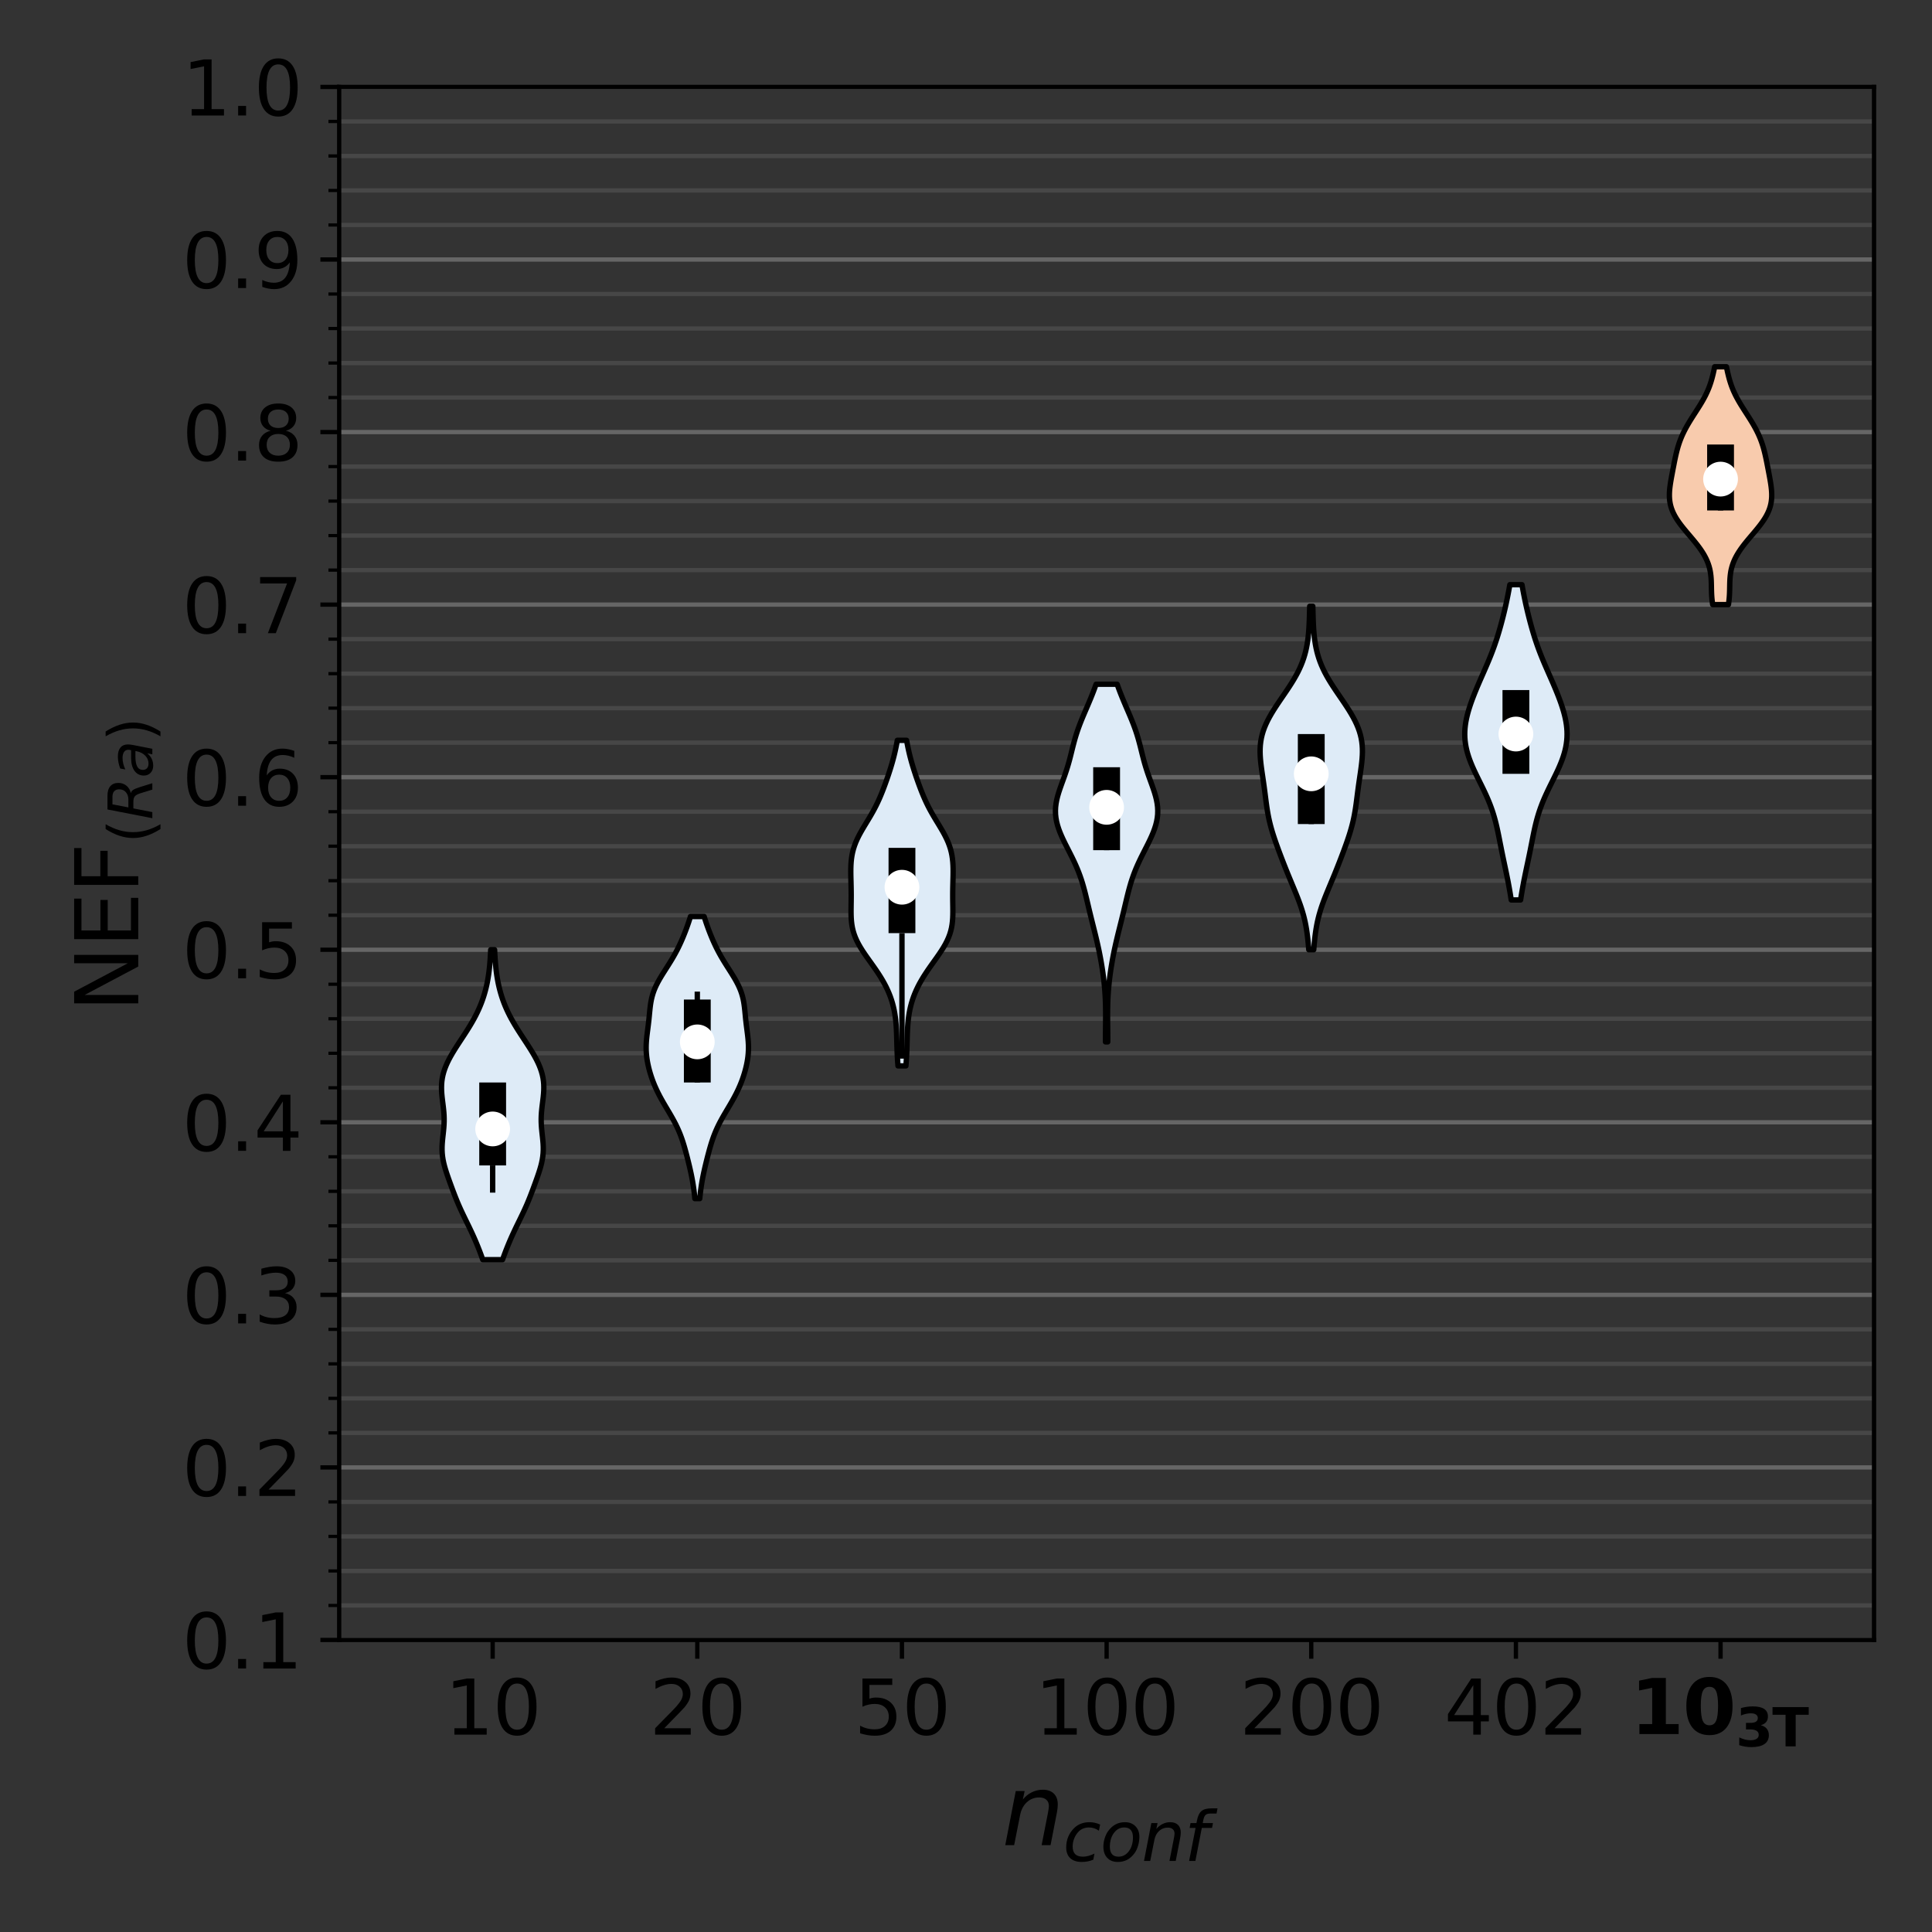 <?xml version="1.0" encoding="utf-8" standalone="no"?>
<!DOCTYPE svg PUBLIC "-//W3C//DTD SVG 1.1//EN"
  "http://www.w3.org/Graphics/SVG/1.1/DTD/svg11.dtd">
<svg xmlns:xlink="http://www.w3.org/1999/xlink" width="360pt" height="360pt" viewBox="0 0 360 360" xmlns="http://www.w3.org/2000/svg" version="1.1">
 <rect x="0" y="0" width="360" height="360" fill="#333333" stroke="none"/>
 <defs>
  <style type="text/css">*{stroke-linejoin: round; stroke-linecap: butt}</style>
 </defs>
 <g id="figure_1">
  <g id="patch_1">
   <path d="M 0 360 
L 360 360 
L 360 0 
L 0 0 
L 0 360 
z
" style="fill: none"/>
  </g>
  <g id="axes_1">
   <g id="patch_2">
    <path d="M 63.2 305.584 
L 349.2 305.584 
L 349.2 16.2 
L 63.2 16.2 
L 63.2 305.584 
z
" style="fill: none"/>
   </g>
   <g id="matplotlib.axis_1">
    <g id="xtick_1">
     <g id="line2d_1">
      <defs>
       <path id="mb8ab6fd09b" d="M 0 0 
L 0 3.5 
" style="stroke: #000000; stroke-width: 0.8"/>
      </defs>
      <g>
       <use xlink:href="#mb8ab6fd09b" x="91.8" y="305.584" style="stroke: #000000; stroke-width: 0.8"/>
      </g>
     </g>
     <g id="text_1">
      <!-- 10 -->
      <g transform="translate(82.892 323.222)scale(0.14 -0.14)">
       <defs>
        <path id="DejaVuSans-31" d="M 794 531 
L 1825 531 
L 1825 4091 
L 703 3866 
L 703 4441 
L 1819 4666 
L 2450 4666 
L 2450 531 
L 3481 531 
L 3481 0 
L 794 0 
L 794 531 
z
" transform="scale(0.016)"/>
        <path id="DejaVuSans-30" d="M 2034 4250 
Q 1547 4250 1301 3770 
Q 1056 3291 1056 2328 
Q 1056 1369 1301 889 
Q 1547 409 2034 409 
Q 2525 409 2770 889 
Q 3016 1369 3016 2328 
Q 3016 3291 2770 3770 
Q 2525 4250 2034 4250 
z
M 2034 4750 
Q 2819 4750 3233 4129 
Q 3647 3509 3647 2328 
Q 3647 1150 3233 529 
Q 2819 -91 2034 -91 
Q 1250 -91 836 529 
Q 422 1150 422 2328 
Q 422 3509 836 4129 
Q 1250 4750 2034 4750 
z
" transform="scale(0.016)"/>
       </defs>
       <use xlink:href="#DejaVuSans-31"/>
       <use xlink:href="#DejaVuSans-30" x="63.623"/>
      </g>
     </g>
    </g>
    <g id="xtick_2">
     <g id="line2d_2">
      <g>
       <use xlink:href="#mb8ab6fd09b" x="129.933" y="305.584" style="stroke: #000000; stroke-width: 0.8"/>
      </g>
     </g>
     <g id="text_2">
      <!-- 20 -->
      <g transform="translate(121.026 323.222)scale(0.14 -0.14)">
       <defs>
        <path id="DejaVuSans-32" d="M 1228 531 
L 3431 531 
L 3431 0 
L 469 0 
L 469 531 
Q 828 903 1448 1529 
Q 2069 2156 2228 2338 
Q 2531 2678 2651 2914 
Q 2772 3150 2772 3378 
Q 2772 3750 2511 3984 
Q 2250 4219 1831 4219 
Q 1534 4219 1204 4116 
Q 875 4013 500 3803 
L 500 4441 
Q 881 4594 1212 4672 
Q 1544 4750 1819 4750 
Q 2544 4750 2975 4387 
Q 3406 4025 3406 3419 
Q 3406 3131 3298 2873 
Q 3191 2616 2906 2266 
Q 2828 2175 2409 1742 
Q 1991 1309 1228 531 
z
" transform="scale(0.016)"/>
       </defs>
       <use xlink:href="#DejaVuSans-32"/>
       <use xlink:href="#DejaVuSans-30" x="63.623"/>
      </g>
     </g>
    </g>
    <g id="xtick_3">
     <g id="line2d_3">
      <g>
       <use xlink:href="#mb8ab6fd09b" x="168.067" y="305.584" style="stroke: #000000; stroke-width: 0.8"/>
      </g>
     </g>
     <g id="text_3">
      <!-- 50 -->
      <g transform="translate(159.159 323.222)scale(0.14 -0.14)">
       <defs>
        <path id="DejaVuSans-35" d="M 691 4666 
L 3169 4666 
L 3169 4134 
L 1269 4134 
L 1269 2991 
Q 1406 3038 1543 3061 
Q 1681 3084 1819 3084 
Q 2600 3084 3056 2656 
Q 3513 2228 3513 1497 
Q 3513 744 3044 326 
Q 2575 -91 1722 -91 
Q 1428 -91 1123 -41 
Q 819 9 494 109 
L 494 744 
Q 775 591 1075 516 
Q 1375 441 1709 441 
Q 2250 441 2565 725 
Q 2881 1009 2881 1497 
Q 2881 1984 2565 2268 
Q 2250 2553 1709 2553 
Q 1456 2553 1204 2497 
Q 953 2441 691 2322 
L 691 4666 
z
" transform="scale(0.016)"/>
       </defs>
       <use xlink:href="#DejaVuSans-35"/>
       <use xlink:href="#DejaVuSans-30" x="63.623"/>
      </g>
     </g>
    </g>
    <g id="xtick_4">
     <g id="line2d_4">
      <g>
       <use xlink:href="#mb8ab6fd09b" x="206.2" y="305.584" style="stroke: #000000; stroke-width: 0.8"/>
      </g>
     </g>
     <g id="text_4">
      <!-- 100 -->
      <g transform="translate(192.839 323.222)scale(0.14 -0.14)">
       <use xlink:href="#DejaVuSans-31"/>
       <use xlink:href="#DejaVuSans-30" x="63.623"/>
       <use xlink:href="#DejaVuSans-30" x="127.246"/>
      </g>
     </g>
    </g>
    <g id="xtick_5">
     <g id="line2d_5">
      <g>
       <use xlink:href="#mb8ab6fd09b" x="244.333" y="305.584" style="stroke: #000000; stroke-width: 0.8"/>
      </g>
     </g>
     <g id="text_5">
      <!-- 200 -->
      <g transform="translate(230.972 323.222)scale(0.14 -0.14)">
       <use xlink:href="#DejaVuSans-32"/>
       <use xlink:href="#DejaVuSans-30" x="63.623"/>
       <use xlink:href="#DejaVuSans-30" x="127.246"/>
      </g>
     </g>
    </g>
    <g id="xtick_6">
     <g id="line2d_6">
      <g>
       <use xlink:href="#mb8ab6fd09b" x="282.467" y="305.584" style="stroke: #000000; stroke-width: 0.8"/>
      </g>
     </g>
     <g id="text_6">
      <!-- 402 -->
      <g transform="translate(269.105 323.222)scale(0.14 -0.14)">
       <defs>
        <path id="DejaVuSans-34" d="M 2419 4116 
L 825 1625 
L 2419 1625 
L 2419 4116 
z
M 2253 4666 
L 3047 4666 
L 3047 1625 
L 3713 1625 
L 3713 1100 
L 3047 1100 
L 3047 0 
L 2419 0 
L 2419 1100 
L 313 1100 
L 313 1709 
L 2253 4666 
z
" transform="scale(0.016)"/>
       </defs>
       <use xlink:href="#DejaVuSans-34"/>
       <use xlink:href="#DejaVuSans-30" x="63.623"/>
       <use xlink:href="#DejaVuSans-32" x="127.246"/>
      </g>
     </g>
    </g>
    <g id="xtick_7">
     <g id="line2d_7">
      <g>
       <use xlink:href="#mb8ab6fd09b" x="320.6" y="305.584" style="stroke: #000000; stroke-width: 0.8"/>
      </g>
     </g>
     <g id="text_7">
      <!-- $\bf{10_{3T}}$ -->
      <g transform="translate(303.8 323.222)scale(0.14 -0.14)">
       <defs>
        <path id="DejaVuSans-Bold-31" d="M 750 831 
L 1813 831 
L 1813 3847 
L 722 3622 
L 722 4441 
L 1806 4666 
L 2950 4666 
L 2950 831 
L 4013 831 
L 4013 0 
L 750 0 
L 750 831 
z
" transform="scale(0.016)"/>
        <path id="DejaVuSans-Bold-30" d="M 2944 2338 
Q 2944 3213 2780 3570 
Q 2616 3928 2228 3928 
Q 1841 3928 1675 3570 
Q 1509 3213 1509 2338 
Q 1509 1453 1675 1090 
Q 1841 728 2228 728 
Q 2613 728 2778 1090 
Q 2944 1453 2944 2338 
z
M 4147 2328 
Q 4147 1169 3647 539 
Q 3147 -91 2228 -91 
Q 1306 -91 806 539 
Q 306 1169 306 2328 
Q 306 3491 806 4120 
Q 1306 4750 2228 4750 
Q 3147 4750 3647 4120 
Q 4147 3491 4147 2328 
z
" transform="scale(0.016)"/>
        <path id="DejaVuSans-Bold-33" d="M 2981 2516 
Q 3453 2394 3698 2092 
Q 3944 1791 3944 1325 
Q 3944 631 3412 270 
Q 2881 -91 1863 -91 
Q 1503 -91 1142 -33 
Q 781 25 428 141 
L 428 1069 
Q 766 900 1098 814 
Q 1431 728 1753 728 
Q 2231 728 2486 893 
Q 2741 1059 2741 1369 
Q 2741 1688 2480 1852 
Q 2219 2016 1709 2016 
L 1228 2016 
L 1228 2791 
L 1734 2791 
Q 2188 2791 2409 2933 
Q 2631 3075 2631 3366 
Q 2631 3634 2415 3781 
Q 2200 3928 1806 3928 
Q 1516 3928 1219 3862 
Q 922 3797 628 3669 
L 628 4550 
Q 984 4650 1334 4700 
Q 1684 4750 2022 4750 
Q 2931 4750 3382 4451 
Q 3834 4153 3834 3553 
Q 3834 3144 3618 2883 
Q 3403 2622 2981 2516 
z
" transform="scale(0.016)"/>
        <path id="DejaVuSans-Bold-54" d="M 31 4666 
L 4331 4666 
L 4331 3756 
L 2784 3756 
L 2784 0 
L 1581 0 
L 1581 3756 
L 31 3756 
L 31 4666 
z
" transform="scale(0.016)"/>
       </defs>
       <use xlink:href="#DejaVuSans-Bold-31" transform="translate(0 0.781)"/>
       <use xlink:href="#DejaVuSans-Bold-30" transform="translate(69.58 0.781)"/>
       <use xlink:href="#DejaVuSans-Bold-33" transform="translate(140.117 -15.625)scale(0.7)"/>
       <use xlink:href="#DejaVuSans-Bold-54" transform="translate(188.823 -15.625)scale(0.7)"/>
      </g>
     </g>
    </g>
    <g id="xtick_8"/>
    <g id="xtick_9"/>
    <g id="xtick_10"/>
    <g id="xtick_11"/>
    <g id="xtick_12"/>
    <g id="xtick_13"/>
    <g id="xtick_14"/>
    <g id="xtick_15"/>
    <g id="xtick_16"/>
    <g id="xtick_17"/>
    <g id="xtick_18"/>
    <g id="xtick_19"/>
    <g id="xtick_20"/>
    <g id="xtick_21"/>
    <g id="xtick_22"/>
    <g id="xtick_23"/>
    <g id="xtick_24"/>
    <g id="xtick_25"/>
    <g id="xtick_26"/>
    <g id="xtick_27"/>
    <g id="xtick_28"/>
    <g id="xtick_29"/>
    <g id="xtick_30"/>
    <g id="xtick_31"/>
    <g id="xtick_32"/>
    <g id="xtick_33"/>
    <g id="xtick_34"/>
    <g id="xtick_35"/>
    <g id="xtick_36"/>
    <g id="xtick_37"/>
    <g id="text_8">
     <!-- $n_{conf}$ -->
     <g transform="translate(186.67 343.811)scale(0.18 -0.18)">
      <defs>
       <path id="DejaVuSans-Oblique-6e" d="M 3566 2113 
L 3156 0 
L 2578 0 
L 2988 2091 
Q 3016 2238 3031 2350 
Q 3047 2463 3047 2528 
Q 3047 2791 2881 2937 
Q 2716 3084 2419 3084 
Q 1956 3084 1622 2776 
Q 1288 2469 1184 1941 
L 800 0 
L 225 0 
L 903 3500 
L 1478 3500 
L 1363 2950 
Q 1603 3253 1940 3418 
Q 2278 3584 2650 3584 
Q 3113 3584 3367 3334 
Q 3622 3084 3622 2631 
Q 3622 2519 3608 2391 
Q 3594 2263 3566 2113 
z
" transform="scale(0.016)"/>
       <path id="DejaVuSans-Oblique-63" d="M 3431 3366 
L 3316 2797 
Q 3109 2947 2876 3022 
Q 2644 3097 2394 3097 
Q 2119 3097 1870 3000 
Q 1622 2903 1453 2725 
Q 1184 2453 1037 2087 
Q 891 1722 891 1331 
Q 891 859 1127 628 
Q 1363 397 1844 397 
Q 2081 397 2348 469 
Q 2616 541 2906 684 
L 2797 116 
Q 2547 13 2283 -39 
Q 2019 -91 1741 -91 
Q 1044 -91 669 257 
Q 294 606 294 1253 
Q 294 1797 489 2255 
Q 684 2713 1069 3078 
Q 1331 3328 1684 3456 
Q 2038 3584 2456 3584 
Q 2700 3584 2940 3529 
Q 3181 3475 3431 3366 
z
" transform="scale(0.016)"/>
       <path id="DejaVuSans-Oblique-6f" d="M 1625 -91 
Q 1009 -91 651 289 
Q 294 669 294 1325 
Q 294 1706 417 2101 
Q 541 2497 738 2766 
Q 1047 3184 1428 3384 
Q 1809 3584 2291 3584 
Q 2888 3584 3255 3212 
Q 3622 2841 3622 2241 
Q 3622 1825 3500 1412 
Q 3378 1000 3181 728 
Q 2875 309 2494 109 
Q 2113 -91 1625 -91 
z
M 891 1344 
Q 891 869 1089 633 
Q 1288 397 1691 397 
Q 2269 397 2648 901 
Q 3028 1406 3028 2181 
Q 3028 2634 2825 2865 
Q 2622 3097 2228 3097 
Q 1903 3097 1650 2945 
Q 1397 2794 1197 2484 
Q 1050 2253 970 1956 
Q 891 1659 891 1344 
z
" transform="scale(0.016)"/>
       <path id="DejaVuSans-Oblique-66" d="M 3059 4863 
L 2969 4384 
L 2419 4384 
Q 2106 4384 1964 4261 
Q 1822 4138 1753 3809 
L 1691 3500 
L 2638 3500 
L 2553 3053 
L 1606 3053 
L 1013 0 
L 434 0 
L 1031 3053 
L 481 3053 
L 563 3500 
L 1113 3500 
L 1159 3744 
Q 1278 4363 1576 4613 
Q 1875 4863 2516 4863 
L 3059 4863 
z
" transform="scale(0.016)"/>
      </defs>
      <use xlink:href="#DejaVuSans-Oblique-6e"/>
      <use xlink:href="#DejaVuSans-Oblique-63" transform="translate(63.379 -16.406)scale(0.7)"/>
      <use xlink:href="#DejaVuSans-Oblique-6f" transform="translate(101.865 -16.406)scale(0.7)"/>
      <use xlink:href="#DejaVuSans-Oblique-6e" transform="translate(144.692 -16.406)scale(0.7)"/>
      <use xlink:href="#DejaVuSans-Oblique-66" transform="translate(189.058 -16.406)scale(0.7)"/>
     </g>
    </g>
   </g>
   <g id="matplotlib.axis_2">
    <g id="ytick_1">
     <g id="line2d_8">
      <path d="M 63.2 305.584 
L 349.2 305.584 
" clip-path="url(#pa13d2c6a24)" style="fill: none; stroke: #666666; stroke-width: 0.8; stroke-linecap: square"/>
     </g>
     <g id="line2d_9">
      <defs>
       <path id="m681c1c39b8" d="M 0 0 
L -3.5 0 
" style="stroke: #000000; stroke-width: 0.8"/>
      </defs>
      <g>
       <use xlink:href="#m681c1c39b8" x="63.2" y="305.584" style="stroke: #000000; stroke-width: 0.8"/>
      </g>
     </g>
     <g id="text_9">
      <!-- 0.1 -->
      <g transform="translate(33.936 310.903)scale(0.14 -0.14)">
       <defs>
        <path id="DejaVuSans-2e" d="M 684 794 
L 1344 794 
L 1344 0 
L 684 0 
L 684 794 
z
" transform="scale(0.016)"/>
       </defs>
       <use xlink:href="#DejaVuSans-30"/>
       <use xlink:href="#DejaVuSans-2e" x="63.623"/>
       <use xlink:href="#DejaVuSans-31" x="95.41"/>
      </g>
     </g>
    </g>
    <g id="ytick_2">
     <g id="line2d_10">
      <path d="M 63.2 273.43 
L 349.2 273.43 
" clip-path="url(#pa13d2c6a24)" style="fill: none; stroke: #666666; stroke-width: 0.8; stroke-linecap: square"/>
     </g>
     <g id="line2d_11">
      <g>
       <use xlink:href="#m681c1c39b8" x="63.2" y="273.43" style="stroke: #000000; stroke-width: 0.8"/>
      </g>
     </g>
     <g id="text_10">
      <!-- 0.2 -->
      <g transform="translate(33.936 278.749)scale(0.14 -0.14)">
       <use xlink:href="#DejaVuSans-30"/>
       <use xlink:href="#DejaVuSans-2e" x="63.623"/>
       <use xlink:href="#DejaVuSans-32" x="95.41"/>
      </g>
     </g>
    </g>
    <g id="ytick_3">
     <g id="line2d_12">
      <path d="M 63.2 241.276 
L 349.2 241.276 
" clip-path="url(#pa13d2c6a24)" style="fill: none; stroke: #666666; stroke-width: 0.8; stroke-linecap: square"/>
     </g>
     <g id="line2d_13">
      <g>
       <use xlink:href="#m681c1c39b8" x="63.2" y="241.276" style="stroke: #000000; stroke-width: 0.8"/>
      </g>
     </g>
     <g id="text_11">
      <!-- 0.3 -->
      <g transform="translate(33.936 246.595)scale(0.14 -0.14)">
       <defs>
        <path id="DejaVuSans-33" d="M 2597 2516 
Q 3050 2419 3304 2112 
Q 3559 1806 3559 1356 
Q 3559 666 3084 287 
Q 2609 -91 1734 -91 
Q 1441 -91 1130 -33 
Q 819 25 488 141 
L 488 750 
Q 750 597 1062 519 
Q 1375 441 1716 441 
Q 2309 441 2620 675 
Q 2931 909 2931 1356 
Q 2931 1769 2642 2001 
Q 2353 2234 1838 2234 
L 1294 2234 
L 1294 2753 
L 1863 2753 
Q 2328 2753 2575 2939 
Q 2822 3125 2822 3475 
Q 2822 3834 2567 4026 
Q 2313 4219 1838 4219 
Q 1578 4219 1281 4162 
Q 984 4106 628 3988 
L 628 4550 
Q 988 4650 1302 4700 
Q 1616 4750 1894 4750 
Q 2613 4750 3031 4423 
Q 3450 4097 3450 3541 
Q 3450 3153 3228 2886 
Q 3006 2619 2597 2516 
z
" transform="scale(0.016)"/>
       </defs>
       <use xlink:href="#DejaVuSans-30"/>
       <use xlink:href="#DejaVuSans-2e" x="63.623"/>
       <use xlink:href="#DejaVuSans-33" x="95.41"/>
      </g>
     </g>
    </g>
    <g id="ytick_4">
     <g id="line2d_14">
      <path d="M 63.2 209.123 
L 349.2 209.123 
" clip-path="url(#pa13d2c6a24)" style="fill: none; stroke: #666666; stroke-width: 0.8; stroke-linecap: square"/>
     </g>
     <g id="line2d_15">
      <g>
       <use xlink:href="#m681c1c39b8" x="63.2" y="209.123" style="stroke: #000000; stroke-width: 0.8"/>
      </g>
     </g>
     <g id="text_12">
      <!-- 0.4 -->
      <g transform="translate(33.936 214.442)scale(0.14 -0.14)">
       <use xlink:href="#DejaVuSans-30"/>
       <use xlink:href="#DejaVuSans-2e" x="63.623"/>
       <use xlink:href="#DejaVuSans-34" x="95.41"/>
      </g>
     </g>
    </g>
    <g id="ytick_5">
     <g id="line2d_16">
      <path d="M 63.2 176.969 
L 349.2 176.969 
" clip-path="url(#pa13d2c6a24)" style="fill: none; stroke: #666666; stroke-width: 0.8; stroke-linecap: square"/>
     </g>
     <g id="line2d_17">
      <g>
       <use xlink:href="#m681c1c39b8" x="63.2" y="176.969" style="stroke: #000000; stroke-width: 0.8"/>
      </g>
     </g>
     <g id="text_13">
      <!-- 0.5 -->
      <g transform="translate(33.936 182.288)scale(0.14 -0.14)">
       <use xlink:href="#DejaVuSans-30"/>
       <use xlink:href="#DejaVuSans-2e" x="63.623"/>
       <use xlink:href="#DejaVuSans-35" x="95.41"/>
      </g>
     </g>
    </g>
    <g id="ytick_6">
     <g id="line2d_18">
      <path d="M 63.2 144.815 
L 349.2 144.815 
" clip-path="url(#pa13d2c6a24)" style="fill: none; stroke: #666666; stroke-width: 0.8; stroke-linecap: square"/>
     </g>
     <g id="line2d_19">
      <g>
       <use xlink:href="#m681c1c39b8" x="63.2" y="144.815" style="stroke: #000000; stroke-width: 0.8"/>
      </g>
     </g>
     <g id="text_14">
      <!-- 0.6 -->
      <g transform="translate(33.936 150.134)scale(0.14 -0.14)">
       <defs>
        <path id="DejaVuSans-36" d="M 2113 2584 
Q 1688 2584 1439 2293 
Q 1191 2003 1191 1497 
Q 1191 994 1439 701 
Q 1688 409 2113 409 
Q 2538 409 2786 701 
Q 3034 994 3034 1497 
Q 3034 2003 2786 2293 
Q 2538 2584 2113 2584 
z
M 3366 4563 
L 3366 3988 
Q 3128 4100 2886 4159 
Q 2644 4219 2406 4219 
Q 1781 4219 1451 3797 
Q 1122 3375 1075 2522 
Q 1259 2794 1537 2939 
Q 1816 3084 2150 3084 
Q 2853 3084 3261 2657 
Q 3669 2231 3669 1497 
Q 3669 778 3244 343 
Q 2819 -91 2113 -91 
Q 1303 -91 875 529 
Q 447 1150 447 2328 
Q 447 3434 972 4092 
Q 1497 4750 2381 4750 
Q 2619 4750 2861 4703 
Q 3103 4656 3366 4563 
z
" transform="scale(0.016)"/>
       </defs>
       <use xlink:href="#DejaVuSans-30"/>
       <use xlink:href="#DejaVuSans-2e" x="63.623"/>
       <use xlink:href="#DejaVuSans-36" x="95.41"/>
      </g>
     </g>
    </g>
    <g id="ytick_7">
     <g id="line2d_20">
      <path d="M 63.2 112.661 
L 349.2 112.661 
" clip-path="url(#pa13d2c6a24)" style="fill: none; stroke: #666666; stroke-width: 0.8; stroke-linecap: square"/>
     </g>
     <g id="line2d_21">
      <g>
       <use xlink:href="#m681c1c39b8" x="63.2" y="112.661" style="stroke: #000000; stroke-width: 0.8"/>
      </g>
     </g>
     <g id="text_15">
      <!-- 0.7 -->
      <g transform="translate(33.936 117.98)scale(0.14 -0.14)">
       <defs>
        <path id="DejaVuSans-37" d="M 525 4666 
L 3525 4666 
L 3525 4397 
L 1831 0 
L 1172 0 
L 2766 4134 
L 525 4134 
L 525 4666 
z
" transform="scale(0.016)"/>
       </defs>
       <use xlink:href="#DejaVuSans-30"/>
       <use xlink:href="#DejaVuSans-2e" x="63.623"/>
       <use xlink:href="#DejaVuSans-37" x="95.41"/>
      </g>
     </g>
    </g>
    <g id="ytick_8">
     <g id="line2d_22">
      <path d="M 63.2 80.508 
L 349.2 80.508 
" clip-path="url(#pa13d2c6a24)" style="fill: none; stroke: #666666; stroke-width: 0.8; stroke-linecap: square"/>
     </g>
     <g id="line2d_23">
      <g>
       <use xlink:href="#m681c1c39b8" x="63.2" y="80.508" style="stroke: #000000; stroke-width: 0.8"/>
      </g>
     </g>
     <g id="text_16">
      <!-- 0.8 -->
      <g transform="translate(33.936 85.826)scale(0.14 -0.14)">
       <defs>
        <path id="DejaVuSans-38" d="M 2034 2216 
Q 1584 2216 1326 1975 
Q 1069 1734 1069 1313 
Q 1069 891 1326 650 
Q 1584 409 2034 409 
Q 2484 409 2743 651 
Q 3003 894 3003 1313 
Q 3003 1734 2745 1975 
Q 2488 2216 2034 2216 
z
M 1403 2484 
Q 997 2584 770 2862 
Q 544 3141 544 3541 
Q 544 4100 942 4425 
Q 1341 4750 2034 4750 
Q 2731 4750 3128 4425 
Q 3525 4100 3525 3541 
Q 3525 3141 3298 2862 
Q 3072 2584 2669 2484 
Q 3125 2378 3379 2068 
Q 3634 1759 3634 1313 
Q 3634 634 3220 271 
Q 2806 -91 2034 -91 
Q 1263 -91 848 271 
Q 434 634 434 1313 
Q 434 1759 690 2068 
Q 947 2378 1403 2484 
z
M 1172 3481 
Q 1172 3119 1398 2916 
Q 1625 2713 2034 2713 
Q 2441 2713 2670 2916 
Q 2900 3119 2900 3481 
Q 2900 3844 2670 4047 
Q 2441 4250 2034 4250 
Q 1625 4250 1398 4047 
Q 1172 3844 1172 3481 
z
" transform="scale(0.016)"/>
       </defs>
       <use xlink:href="#DejaVuSans-30"/>
       <use xlink:href="#DejaVuSans-2e" x="63.623"/>
       <use xlink:href="#DejaVuSans-38" x="95.41"/>
      </g>
     </g>
    </g>
    <g id="ytick_9">
     <g id="line2d_24">
      <path d="M 63.2 48.354 
L 349.2 48.354 
" clip-path="url(#pa13d2c6a24)" style="fill: none; stroke: #666666; stroke-width: 0.8; stroke-linecap: square"/>
     </g>
     <g id="line2d_25">
      <g>
       <use xlink:href="#m681c1c39b8" x="63.2" y="48.354" style="stroke: #000000; stroke-width: 0.8"/>
      </g>
     </g>
     <g id="text_17">
      <!-- 0.9 -->
      <g transform="translate(33.936 53.673)scale(0.14 -0.14)">
       <defs>
        <path id="DejaVuSans-39" d="M 703 97 
L 703 672 
Q 941 559 1184 500 
Q 1428 441 1663 441 
Q 2288 441 2617 861 
Q 2947 1281 2994 2138 
Q 2813 1869 2534 1725 
Q 2256 1581 1919 1581 
Q 1219 1581 811 2004 
Q 403 2428 403 3163 
Q 403 3881 828 4315 
Q 1253 4750 1959 4750 
Q 2769 4750 3195 4129 
Q 3622 3509 3622 2328 
Q 3622 1225 3098 567 
Q 2575 -91 1691 -91 
Q 1453 -91 1209 -44 
Q 966 3 703 97 
z
M 1959 2075 
Q 2384 2075 2632 2365 
Q 2881 2656 2881 3163 
Q 2881 3666 2632 3958 
Q 2384 4250 1959 4250 
Q 1534 4250 1286 3958 
Q 1038 3666 1038 3163 
Q 1038 2656 1286 2365 
Q 1534 2075 1959 2075 
z
" transform="scale(0.016)"/>
       </defs>
       <use xlink:href="#DejaVuSans-30"/>
       <use xlink:href="#DejaVuSans-2e" x="63.623"/>
       <use xlink:href="#DejaVuSans-39" x="95.41"/>
      </g>
     </g>
    </g>
    <g id="ytick_10">
     <g id="line2d_26">
      <path d="M 63.2 16.2 
L 349.2 16.2 
" clip-path="url(#pa13d2c6a24)" style="fill: none; stroke: #666666; stroke-width: 0.8; stroke-linecap: square"/>
     </g>
     <g id="line2d_27">
      <g>
       <use xlink:href="#m681c1c39b8" x="63.2" y="16.2" style="stroke: #000000; stroke-width: 0.8"/>
      </g>
     </g>
     <g id="text_18">
      <!-- 1.0 -->
      <g transform="translate(33.936 21.519)scale(0.14 -0.14)">
       <use xlink:href="#DejaVuSans-31"/>
       <use xlink:href="#DejaVuSans-2e" x="63.623"/>
       <use xlink:href="#DejaVuSans-30" x="95.41"/>
      </g>
     </g>
    </g>
    <g id="ytick_11">
     <g id="line2d_28">
      <path d="M 63.2 299.153 
L 349.2 299.153 
" clip-path="url(#pa13d2c6a24)" style="fill: none; stroke: #999999; stroke-opacity: 0.2; stroke-width: 0.8; stroke-linecap: square"/>
     </g>
     <g id="line2d_29">
      <defs>
       <path id="m3cea6baac6" d="M 0 0 
L -2 0 
" style="stroke: #000000; stroke-width: 0.6"/>
      </defs>
      <g>
       <use xlink:href="#m3cea6baac6" x="63.2" y="299.153" style="stroke: #000000; stroke-width: 0.6"/>
      </g>
     </g>
    </g>
    <g id="ytick_12">
     <g id="line2d_30">
      <path d="M 63.2 292.722 
L 349.2 292.722 
" clip-path="url(#pa13d2c6a24)" style="fill: none; stroke: #999999; stroke-opacity: 0.2; stroke-width: 0.8; stroke-linecap: square"/>
     </g>
     <g id="line2d_31">
      <g>
       <use xlink:href="#m3cea6baac6" x="63.2" y="292.722" style="stroke: #000000; stroke-width: 0.6"/>
      </g>
     </g>
    </g>
    <g id="ytick_13">
     <g id="line2d_32">
      <path d="M 63.2 286.292 
L 349.2 286.292 
" clip-path="url(#pa13d2c6a24)" style="fill: none; stroke: #999999; stroke-opacity: 0.2; stroke-width: 0.8; stroke-linecap: square"/>
     </g>
     <g id="line2d_33">
      <g>
       <use xlink:href="#m3cea6baac6" x="63.2" y="286.292" style="stroke: #000000; stroke-width: 0.6"/>
      </g>
     </g>
    </g>
    <g id="ytick_14">
     <g id="line2d_34">
      <path d="M 63.2 279.861 
L 349.2 279.861 
" clip-path="url(#pa13d2c6a24)" style="fill: none; stroke: #999999; stroke-opacity: 0.2; stroke-width: 0.8; stroke-linecap: square"/>
     </g>
     <g id="line2d_35">
      <g>
       <use xlink:href="#m3cea6baac6" x="63.2" y="279.861" style="stroke: #000000; stroke-width: 0.6"/>
      </g>
     </g>
    </g>
    <g id="ytick_15">
     <g id="line2d_36">
      <path d="M 63.2 266.999 
L 349.2 266.999 
" clip-path="url(#pa13d2c6a24)" style="fill: none; stroke: #999999; stroke-opacity: 0.2; stroke-width: 0.8; stroke-linecap: square"/>
     </g>
     <g id="line2d_37">
      <g>
       <use xlink:href="#m3cea6baac6" x="63.2" y="266.999" style="stroke: #000000; stroke-width: 0.6"/>
      </g>
     </g>
    </g>
    <g id="ytick_16">
     <g id="line2d_38">
      <path d="M 63.2 260.569 
L 349.2 260.569 
" clip-path="url(#pa13d2c6a24)" style="fill: none; stroke: #999999; stroke-opacity: 0.2; stroke-width: 0.8; stroke-linecap: square"/>
     </g>
     <g id="line2d_39">
      <g>
       <use xlink:href="#m3cea6baac6" x="63.2" y="260.569" style="stroke: #000000; stroke-width: 0.6"/>
      </g>
     </g>
    </g>
    <g id="ytick_17">
     <g id="line2d_40">
      <path d="M 63.2 254.138 
L 349.2 254.138 
" clip-path="url(#pa13d2c6a24)" style="fill: none; stroke: #999999; stroke-opacity: 0.2; stroke-width: 0.8; stroke-linecap: square"/>
     </g>
     <g id="line2d_41">
      <g>
       <use xlink:href="#m3cea6baac6" x="63.2" y="254.138" style="stroke: #000000; stroke-width: 0.6"/>
      </g>
     </g>
    </g>
    <g id="ytick_18">
     <g id="line2d_42">
      <path d="M 63.2 247.707 
L 349.2 247.707 
" clip-path="url(#pa13d2c6a24)" style="fill: none; stroke: #999999; stroke-opacity: 0.2; stroke-width: 0.8; stroke-linecap: square"/>
     </g>
     <g id="line2d_43">
      <g>
       <use xlink:href="#m3cea6baac6" x="63.2" y="247.707" style="stroke: #000000; stroke-width: 0.6"/>
      </g>
     </g>
    </g>
    <g id="ytick_19">
     <g id="line2d_44">
      <path d="M 63.2 234.846 
L 349.2 234.846 
" clip-path="url(#pa13d2c6a24)" style="fill: none; stroke: #999999; stroke-opacity: 0.2; stroke-width: 0.8; stroke-linecap: square"/>
     </g>
     <g id="line2d_45">
      <g>
       <use xlink:href="#m3cea6baac6" x="63.2" y="234.846" style="stroke: #000000; stroke-width: 0.6"/>
      </g>
     </g>
    </g>
    <g id="ytick_20">
     <g id="line2d_46">
      <path d="M 63.2 228.415 
L 349.2 228.415 
" clip-path="url(#pa13d2c6a24)" style="fill: none; stroke: #999999; stroke-opacity: 0.2; stroke-width: 0.8; stroke-linecap: square"/>
     </g>
     <g id="line2d_47">
      <g>
       <use xlink:href="#m3cea6baac6" x="63.2" y="228.415" style="stroke: #000000; stroke-width: 0.6"/>
      </g>
     </g>
    </g>
    <g id="ytick_21">
     <g id="line2d_48">
      <path d="M 63.2 221.984 
L 349.2 221.984 
" clip-path="url(#pa13d2c6a24)" style="fill: none; stroke: #999999; stroke-opacity: 0.2; stroke-width: 0.8; stroke-linecap: square"/>
     </g>
     <g id="line2d_49">
      <g>
       <use xlink:href="#m3cea6baac6" x="63.2" y="221.984" style="stroke: #000000; stroke-width: 0.6"/>
      </g>
     </g>
    </g>
    <g id="ytick_22">
     <g id="line2d_50">
      <path d="M 63.2 215.553 
L 349.2 215.553 
" clip-path="url(#pa13d2c6a24)" style="fill: none; stroke: #999999; stroke-opacity: 0.2; stroke-width: 0.8; stroke-linecap: square"/>
     </g>
     <g id="line2d_51">
      <g>
       <use xlink:href="#m3cea6baac6" x="63.2" y="215.553" style="stroke: #000000; stroke-width: 0.6"/>
      </g>
     </g>
    </g>
    <g id="ytick_23">
     <g id="line2d_52">
      <path d="M 63.2 202.692 
L 349.2 202.692 
" clip-path="url(#pa13d2c6a24)" style="fill: none; stroke: #999999; stroke-opacity: 0.2; stroke-width: 0.8; stroke-linecap: square"/>
     </g>
     <g id="line2d_53">
      <g>
       <use xlink:href="#m3cea6baac6" x="63.2" y="202.692" style="stroke: #000000; stroke-width: 0.6"/>
      </g>
     </g>
    </g>
    <g id="ytick_24">
     <g id="line2d_54">
      <path d="M 63.2 196.261 
L 349.2 196.261 
" clip-path="url(#pa13d2c6a24)" style="fill: none; stroke: #999999; stroke-opacity: 0.2; stroke-width: 0.8; stroke-linecap: square"/>
     </g>
     <g id="line2d_55">
      <g>
       <use xlink:href="#m3cea6baac6" x="63.2" y="196.261" style="stroke: #000000; stroke-width: 0.6"/>
      </g>
     </g>
    </g>
    <g id="ytick_25">
     <g id="line2d_56">
      <path d="M 63.2 189.83 
L 349.2 189.83 
" clip-path="url(#pa13d2c6a24)" style="fill: none; stroke: #999999; stroke-opacity: 0.2; stroke-width: 0.8; stroke-linecap: square"/>
     </g>
     <g id="line2d_57">
      <g>
       <use xlink:href="#m3cea6baac6" x="63.2" y="189.83" style="stroke: #000000; stroke-width: 0.6"/>
      </g>
     </g>
    </g>
    <g id="ytick_26">
     <g id="line2d_58">
      <path d="M 63.2 183.4 
L 349.2 183.4 
" clip-path="url(#pa13d2c6a24)" style="fill: none; stroke: #999999; stroke-opacity: 0.2; stroke-width: 0.8; stroke-linecap: square"/>
     </g>
     <g id="line2d_59">
      <g>
       <use xlink:href="#m3cea6baac6" x="63.2" y="183.4" style="stroke: #000000; stroke-width: 0.6"/>
      </g>
     </g>
    </g>
    <g id="ytick_27">
     <g id="line2d_60">
      <path d="M 63.2 170.538 
L 349.2 170.538 
" clip-path="url(#pa13d2c6a24)" style="fill: none; stroke: #999999; stroke-opacity: 0.2; stroke-width: 0.8; stroke-linecap: square"/>
     </g>
     <g id="line2d_61">
      <g>
       <use xlink:href="#m3cea6baac6" x="63.2" y="170.538" style="stroke: #000000; stroke-width: 0.6"/>
      </g>
     </g>
    </g>
    <g id="ytick_28">
     <g id="line2d_62">
      <path d="M 63.2 164.107 
L 349.2 164.107 
" clip-path="url(#pa13d2c6a24)" style="fill: none; stroke: #999999; stroke-opacity: 0.2; stroke-width: 0.8; stroke-linecap: square"/>
     </g>
     <g id="line2d_63">
      <g>
       <use xlink:href="#m3cea6baac6" x="63.2" y="164.107" style="stroke: #000000; stroke-width: 0.6"/>
      </g>
     </g>
    </g>
    <g id="ytick_29">
     <g id="line2d_64">
      <path d="M 63.2 157.677 
L 349.2 157.677 
" clip-path="url(#pa13d2c6a24)" style="fill: none; stroke: #999999; stroke-opacity: 0.2; stroke-width: 0.8; stroke-linecap: square"/>
     </g>
     <g id="line2d_65">
      <g>
       <use xlink:href="#m3cea6baac6" x="63.2" y="157.677" style="stroke: #000000; stroke-width: 0.6"/>
      </g>
     </g>
    </g>
    <g id="ytick_30">
     <g id="line2d_66">
      <path d="M 63.2 151.246 
L 349.2 151.246 
" clip-path="url(#pa13d2c6a24)" style="fill: none; stroke: #999999; stroke-opacity: 0.2; stroke-width: 0.8; stroke-linecap: square"/>
     </g>
     <g id="line2d_67">
      <g>
       <use xlink:href="#m3cea6baac6" x="63.2" y="151.246" style="stroke: #000000; stroke-width: 0.6"/>
      </g>
     </g>
    </g>
    <g id="ytick_31">
     <g id="line2d_68">
      <path d="M 63.2 138.384 
L 349.2 138.384 
" clip-path="url(#pa13d2c6a24)" style="fill: none; stroke: #999999; stroke-opacity: 0.2; stroke-width: 0.8; stroke-linecap: square"/>
     </g>
     <g id="line2d_69">
      <g>
       <use xlink:href="#m3cea6baac6" x="63.2" y="138.384" style="stroke: #000000; stroke-width: 0.6"/>
      </g>
     </g>
    </g>
    <g id="ytick_32">
     <g id="line2d_70">
      <path d="M 63.2 131.954 
L 349.2 131.954 
" clip-path="url(#pa13d2c6a24)" style="fill: none; stroke: #999999; stroke-opacity: 0.2; stroke-width: 0.8; stroke-linecap: square"/>
     </g>
     <g id="line2d_71">
      <g>
       <use xlink:href="#m3cea6baac6" x="63.2" y="131.954" style="stroke: #000000; stroke-width: 0.6"/>
      </g>
     </g>
    </g>
    <g id="ytick_33">
     <g id="line2d_72">
      <path d="M 63.2 125.523 
L 349.2 125.523 
" clip-path="url(#pa13d2c6a24)" style="fill: none; stroke: #999999; stroke-opacity: 0.2; stroke-width: 0.8; stroke-linecap: square"/>
     </g>
     <g id="line2d_73">
      <g>
       <use xlink:href="#m3cea6baac6" x="63.2" y="125.523" style="stroke: #000000; stroke-width: 0.6"/>
      </g>
     </g>
    </g>
    <g id="ytick_34">
     <g id="line2d_74">
      <path d="M 63.2 119.092 
L 349.2 119.092 
" clip-path="url(#pa13d2c6a24)" style="fill: none; stroke: #999999; stroke-opacity: 0.2; stroke-width: 0.8; stroke-linecap: square"/>
     </g>
     <g id="line2d_75">
      <g>
       <use xlink:href="#m3cea6baac6" x="63.2" y="119.092" style="stroke: #000000; stroke-width: 0.6"/>
      </g>
     </g>
    </g>
    <g id="ytick_35">
     <g id="line2d_76">
      <path d="M 63.2 106.231 
L 349.2 106.231 
" clip-path="url(#pa13d2c6a24)" style="fill: none; stroke: #999999; stroke-opacity: 0.2; stroke-width: 0.8; stroke-linecap: square"/>
     </g>
     <g id="line2d_77">
      <g>
       <use xlink:href="#m3cea6baac6" x="63.2" y="106.231" style="stroke: #000000; stroke-width: 0.6"/>
      </g>
     </g>
    </g>
    <g id="ytick_36">
     <g id="line2d_78">
      <path d="M 63.2 99.8 
L 349.2 99.8 
" clip-path="url(#pa13d2c6a24)" style="fill: none; stroke: #999999; stroke-opacity: 0.2; stroke-width: 0.8; stroke-linecap: square"/>
     </g>
     <g id="line2d_79">
      <g>
       <use xlink:href="#m3cea6baac6" x="63.2" y="99.8" style="stroke: #000000; stroke-width: 0.6"/>
      </g>
     </g>
    </g>
    <g id="ytick_37">
     <g id="line2d_80">
      <path d="M 63.2 93.369 
L 349.2 93.369 
" clip-path="url(#pa13d2c6a24)" style="fill: none; stroke: #999999; stroke-opacity: 0.2; stroke-width: 0.8; stroke-linecap: square"/>
     </g>
     <g id="line2d_81">
      <g>
       <use xlink:href="#m3cea6baac6" x="63.2" y="93.369" style="stroke: #000000; stroke-width: 0.6"/>
      </g>
     </g>
    </g>
    <g id="ytick_38">
     <g id="line2d_82">
      <path d="M 63.2 86.938 
L 349.2 86.938 
" clip-path="url(#pa13d2c6a24)" style="fill: none; stroke: #999999; stroke-opacity: 0.2; stroke-width: 0.8; stroke-linecap: square"/>
     </g>
     <g id="line2d_83">
      <g>
       <use xlink:href="#m3cea6baac6" x="63.2" y="86.938" style="stroke: #000000; stroke-width: 0.6"/>
      </g>
     </g>
    </g>
    <g id="ytick_39">
     <g id="line2d_84">
      <path d="M 63.2 74.077 
L 349.2 74.077 
" clip-path="url(#pa13d2c6a24)" style="fill: none; stroke: #999999; stroke-opacity: 0.2; stroke-width: 0.8; stroke-linecap: square"/>
     </g>
     <g id="line2d_85">
      <g>
       <use xlink:href="#m3cea6baac6" x="63.2" y="74.077" style="stroke: #000000; stroke-width: 0.6"/>
      </g>
     </g>
    </g>
    <g id="ytick_40">
     <g id="line2d_86">
      <path d="M 63.2 67.646 
L 349.2 67.646 
" clip-path="url(#pa13d2c6a24)" style="fill: none; stroke: #999999; stroke-opacity: 0.2; stroke-width: 0.8; stroke-linecap: square"/>
     </g>
     <g id="line2d_87">
      <g>
       <use xlink:href="#m3cea6baac6" x="63.2" y="67.646" style="stroke: #000000; stroke-width: 0.6"/>
      </g>
     </g>
    </g>
    <g id="ytick_41">
     <g id="line2d_88">
      <path d="M 63.2 61.215 
L 349.2 61.215 
" clip-path="url(#pa13d2c6a24)" style="fill: none; stroke: #999999; stroke-opacity: 0.2; stroke-width: 0.8; stroke-linecap: square"/>
     </g>
     <g id="line2d_89">
      <g>
       <use xlink:href="#m3cea6baac6" x="63.2" y="61.215" style="stroke: #000000; stroke-width: 0.6"/>
      </g>
     </g>
    </g>
    <g id="ytick_42">
     <g id="line2d_90">
      <path d="M 63.2 54.785 
L 349.2 54.785 
" clip-path="url(#pa13d2c6a24)" style="fill: none; stroke: #999999; stroke-opacity: 0.2; stroke-width: 0.8; stroke-linecap: square"/>
     </g>
     <g id="line2d_91">
      <g>
       <use xlink:href="#m3cea6baac6" x="63.2" y="54.785" style="stroke: #000000; stroke-width: 0.6"/>
      </g>
     </g>
    </g>
    <g id="ytick_43">
     <g id="line2d_92">
      <path d="M 63.2 41.923 
L 349.2 41.923 
" clip-path="url(#pa13d2c6a24)" style="fill: none; stroke: #999999; stroke-opacity: 0.2; stroke-width: 0.8; stroke-linecap: square"/>
     </g>
     <g id="line2d_93">
      <g>
       <use xlink:href="#m3cea6baac6" x="63.2" y="41.923" style="stroke: #000000; stroke-width: 0.6"/>
      </g>
     </g>
    </g>
    <g id="ytick_44">
     <g id="line2d_94">
      <path d="M 63.2 35.492 
L 349.2 35.492 
" clip-path="url(#pa13d2c6a24)" style="fill: none; stroke: #999999; stroke-opacity: 0.2; stroke-width: 0.8; stroke-linecap: square"/>
     </g>
     <g id="line2d_95">
      <g>
       <use xlink:href="#m3cea6baac6" x="63.2" y="35.492" style="stroke: #000000; stroke-width: 0.6"/>
      </g>
     </g>
    </g>
    <g id="ytick_45">
     <g id="line2d_96">
      <path d="M 63.2 29.062 
L 349.2 29.062 
" clip-path="url(#pa13d2c6a24)" style="fill: none; stroke: #999999; stroke-opacity: 0.2; stroke-width: 0.8; stroke-linecap: square"/>
     </g>
     <g id="line2d_97">
      <g>
       <use xlink:href="#m3cea6baac6" x="63.2" y="29.062" style="stroke: #000000; stroke-width: 0.6"/>
      </g>
     </g>
    </g>
    <g id="ytick_46">
     <g id="line2d_98">
      <path d="M 63.2 22.631 
L 349.2 22.631 
" clip-path="url(#pa13d2c6a24)" style="fill: none; stroke: #999999; stroke-opacity: 0.2; stroke-width: 0.8; stroke-linecap: square"/>
     </g>
     <g id="line2d_99">
      <g>
       <use xlink:href="#m3cea6baac6" x="63.2" y="22.631" style="stroke: #000000; stroke-width: 0.6"/>
      </g>
     </g>
    </g>
    <g id="text_19">
     <!-- NEF$_{(Ra)}$ -->
     <g transform="translate(25.776 188.572)rotate(-90)scale(0.16 -0.16)">
      <defs>
       <path id="DejaVuSans-4e" d="M 628 4666 
L 1478 4666 
L 3547 763 
L 3547 4666 
L 4159 4666 
L 4159 0 
L 3309 0 
L 1241 3903 
L 1241 0 
L 628 0 
L 628 4666 
z
" transform="scale(0.016)"/>
       <path id="DejaVuSans-45" d="M 628 4666 
L 3578 4666 
L 3578 4134 
L 1259 4134 
L 1259 2753 
L 3481 2753 
L 3481 2222 
L 1259 2222 
L 1259 531 
L 3634 531 
L 3634 0 
L 628 0 
L 628 4666 
z
" transform="scale(0.016)"/>
       <path id="DejaVuSans-46" d="M 628 4666 
L 3309 4666 
L 3309 4134 
L 1259 4134 
L 1259 2759 
L 3109 2759 
L 3109 2228 
L 1259 2228 
L 1259 0 
L 628 0 
L 628 4666 
z
" transform="scale(0.016)"/>
       <path id="DejaVuSans-28" d="M 1984 4856 
Q 1566 4138 1362 3434 
Q 1159 2731 1159 2009 
Q 1159 1288 1364 580 
Q 1569 -128 1984 -844 
L 1484 -844 
Q 1016 -109 783 600 
Q 550 1309 550 2009 
Q 550 2706 781 3412 
Q 1013 4119 1484 4856 
L 1984 4856 
z
" transform="scale(0.016)"/>
       <path id="DejaVuSans-Oblique-52" d="M 1613 4147 
L 1294 2491 
L 2106 2491 
Q 2584 2491 2879 2755 
Q 3175 3019 3175 3444 
Q 3175 3784 2976 3965 
Q 2778 4147 2406 4147 
L 1613 4147 
z
M 2772 2241 
Q 2972 2194 3105 2009 
Q 3238 1825 3413 1275 
L 3809 0 
L 3144 0 
L 2778 1197 
Q 2638 1659 2453 1815 
Q 2269 1972 1888 1972 
L 1191 1972 
L 806 0 
L 172 0 
L 1081 4666 
L 2503 4666 
Q 3150 4666 3495 4373 
Q 3841 4081 3841 3531 
Q 3841 3044 3547 2687 
Q 3253 2331 2772 2241 
z
" transform="scale(0.016)"/>
       <path id="DejaVuSans-Oblique-61" d="M 3438 1997 
L 3047 0 
L 2472 0 
L 2578 531 
Q 2325 219 2001 64 
Q 1678 -91 1281 -91 
Q 834 -91 548 182 
Q 263 456 263 884 
Q 263 1497 752 1853 
Q 1241 2209 2100 2209 
L 2900 2209 
L 2931 2363 
Q 2938 2388 2941 2417 
Q 2944 2447 2944 2509 
Q 2944 2788 2717 2942 
Q 2491 3097 2081 3097 
Q 1800 3097 1504 3025 
Q 1209 2953 897 2809 
L 997 3341 
Q 1322 3463 1633 3523 
Q 1944 3584 2234 3584 
Q 2853 3584 3176 3315 
Q 3500 3047 3500 2534 
Q 3500 2431 3484 2292 
Q 3469 2153 3438 1997 
z
M 2816 1759 
L 2241 1759 
Q 1534 1759 1195 1570 
Q 856 1381 856 984 
Q 856 709 1029 553 
Q 1203 397 1509 397 
Q 1978 397 2328 733 
Q 2678 1069 2791 1631 
L 2816 1759 
z
" transform="scale(0.016)"/>
       <path id="DejaVuSans-29" d="M 513 4856 
L 1013 4856 
Q 1481 4119 1714 3412 
Q 1947 2706 1947 2009 
Q 1947 1309 1714 600 
Q 1481 -109 1013 -844 
L 513 -844 
Q 928 -128 1133 580 
Q 1338 1288 1338 2009 
Q 1338 2731 1133 3434 
Q 928 4138 513 4856 
z
" transform="scale(0.016)"/>
      </defs>
      <use xlink:href="#DejaVuSans-4e" transform="translate(0 0.094)"/>
      <use xlink:href="#DejaVuSans-45" transform="translate(74.805 0.094)"/>
      <use xlink:href="#DejaVuSans-46" transform="translate(137.988 0.094)"/>
      <use xlink:href="#DejaVuSans-28" transform="translate(196.465 -16.312)scale(0.7)"/>
      <use xlink:href="#DejaVuSans-Oblique-52" transform="translate(223.774 -16.312)scale(0.7)"/>
      <use xlink:href="#DejaVuSans-Oblique-61" transform="translate(272.412 -16.312)scale(0.7)"/>
      <use xlink:href="#DejaVuSans-29" transform="translate(315.308 -16.312)scale(0.7)"/>
     </g>
    </g>
   </g>
   <g id="PolyCollection_1">
    <defs>
     <path id="m64ec892113" d="M 93.643 -125.28 
L 89.957 -125.28 
L 89.749 -125.863 
L 89.534 -126.446 
L 89.311 -127.03 
L 89.08 -127.613 
L 88.842 -128.196 
L 88.596 -128.78 
L 88.342 -129.363 
L 88.08 -129.946 
L 87.81 -130.53 
L 87.534 -131.113 
L 87.252 -131.697 
L 86.967 -132.28 
L 86.682 -132.863 
L 86.399 -133.447 
L 86.121 -134.03 
L 85.849 -134.613 
L 85.586 -135.197 
L 85.333 -135.78 
L 85.09 -136.363 
L 84.855 -136.947 
L 84.628 -137.53 
L 84.406 -138.113 
L 84.189 -138.697 
L 83.975 -139.28 
L 83.763 -139.863 
L 83.554 -140.447 
L 83.351 -141.03 
L 83.156 -141.613 
L 82.974 -142.197 
L 82.808 -142.78 
L 82.665 -143.363 
L 82.546 -143.947 
L 82.457 -144.53 
L 82.399 -145.114 
L 82.371 -145.697 
L 82.373 -146.28 
L 82.399 -146.864 
L 82.445 -147.447 
L 82.504 -148.03 
L 82.569 -148.614 
L 82.632 -149.197 
L 82.688 -149.78 
L 82.73 -150.364 
L 82.755 -150.947 
L 82.759 -151.53 
L 82.742 -152.114 
L 82.705 -152.697 
L 82.651 -153.28 
L 82.585 -153.864 
L 82.512 -154.447 
L 82.438 -155.03 
L 82.371 -155.614 
L 82.316 -156.197 
L 82.279 -156.78 
L 82.267 -157.364 
L 82.283 -157.947 
L 82.332 -158.531 
L 82.417 -159.114 
L 82.538 -159.697 
L 82.696 -160.281 
L 82.89 -160.864 
L 83.118 -161.447 
L 83.379 -162.031 
L 83.669 -162.614 
L 83.984 -163.197 
L 84.321 -163.781 
L 84.675 -164.364 
L 85.043 -164.947 
L 85.421 -165.531 
L 85.803 -166.114 
L 86.187 -166.697 
L 86.569 -167.281 
L 86.945 -167.864 
L 87.312 -168.447 
L 87.668 -169.031 
L 88.01 -169.614 
L 88.336 -170.197 
L 88.645 -170.781 
L 88.936 -171.364 
L 89.207 -171.948 
L 89.46 -172.531 
L 89.694 -173.114 
L 89.909 -173.698 
L 90.106 -174.281 
L 90.285 -174.864 
L 90.448 -175.448 
L 90.595 -176.031 
L 90.726 -176.614 
L 90.844 -177.198 
L 90.947 -177.781 
L 91.038 -178.364 
L 91.117 -178.948 
L 91.185 -179.531 
L 91.244 -180.114 
L 91.294 -180.698 
L 91.338 -181.281 
L 91.376 -181.864 
L 91.409 -182.448 
L 91.439 -183.031 
L 92.161 -183.031 
L 92.161 -183.031 
L 92.191 -182.448 
L 92.224 -181.864 
L 92.262 -181.281 
L 92.306 -180.698 
L 92.356 -180.114 
L 92.415 -179.531 
L 92.483 -178.948 
L 92.562 -178.364 
L 92.653 -177.781 
L 92.756 -177.198 
L 92.874 -176.614 
L 93.005 -176.031 
L 93.152 -175.448 
L 93.315 -174.864 
L 93.494 -174.281 
L 93.691 -173.698 
L 93.906 -173.114 
L 94.14 -172.531 
L 94.393 -171.948 
L 94.664 -171.364 
L 94.955 -170.781 
L 95.264 -170.197 
L 95.59 -169.614 
L 95.932 -169.031 
L 96.288 -168.447 
L 96.655 -167.864 
L 97.031 -167.281 
L 97.413 -166.697 
L 97.797 -166.114 
L 98.179 -165.531 
L 98.557 -164.947 
L 98.925 -164.364 
L 99.279 -163.781 
L 99.616 -163.197 
L 99.931 -162.614 
L 100.221 -162.031 
L 100.482 -161.447 
L 100.71 -160.864 
L 100.904 -160.281 
L 101.062 -159.697 
L 101.183 -159.114 
L 101.268 -158.531 
L 101.317 -157.947 
L 101.333 -157.364 
L 101.321 -156.78 
L 101.284 -156.197 
L 101.229 -155.614 
L 101.162 -155.03 
L 101.088 -154.447 
L 101.015 -153.864 
L 100.949 -153.28 
L 100.895 -152.697 
L 100.858 -152.114 
L 100.841 -151.53 
L 100.845 -150.947 
L 100.87 -150.364 
L 100.912 -149.78 
L 100.968 -149.197 
L 101.031 -148.614 
L 101.096 -148.03 
L 101.155 -147.447 
L 101.201 -146.864 
L 101.227 -146.28 
L 101.229 -145.697 
L 101.201 -145.114 
L 101.143 -144.53 
L 101.054 -143.947 
L 100.935 -143.363 
L 100.792 -142.78 
L 100.626 -142.197 
L 100.444 -141.613 
L 100.249 -141.03 
L 100.046 -140.447 
L 99.837 -139.863 
L 99.625 -139.28 
L 99.411 -138.697 
L 99.194 -138.113 
L 98.972 -137.53 
L 98.745 -136.947 
L 98.51 -136.363 
L 98.267 -135.78 
L 98.014 -135.197 
L 97.751 -134.613 
L 97.479 -134.03 
L 97.201 -133.447 
L 96.918 -132.863 
L 96.633 -132.28 
L 96.348 -131.697 
L 96.066 -131.113 
L 95.79 -130.53 
L 95.52 -129.946 
L 95.258 -129.363 
L 95.004 -128.78 
L 94.758 -128.196 
L 94.52 -127.613 
L 94.289 -127.03 
L 94.066 -126.446 
L 93.851 -125.863 
L 93.643 -125.28 
z
" style="stroke: #000000"/>
    </defs>
    <g clip-path="url(#pa13d2c6a24)">
     <use xlink:href="#m64ec892113" x="0" y="360" style="fill: #deebf7; stroke: #000000"/>
    </g>
   </g>
   <g id="PolyCollection_2">
    <defs>
     <path id="me24055cf95" d="M 130.387 -136.656 
L 129.479 -136.656 
L 129.425 -137.187 
L 129.366 -137.718 
L 129.3 -138.248 
L 129.226 -138.779 
L 129.145 -139.31 
L 129.056 -139.841 
L 128.96 -140.372 
L 128.856 -140.903 
L 128.746 -141.434 
L 128.629 -141.965 
L 128.508 -142.496 
L 128.382 -143.026 
L 128.253 -143.557 
L 128.12 -144.088 
L 127.984 -144.619 
L 127.845 -145.15 
L 127.701 -145.681 
L 127.552 -146.212 
L 127.394 -146.743 
L 127.228 -147.274 
L 127.049 -147.805 
L 126.857 -148.335 
L 126.65 -148.866 
L 126.426 -149.397 
L 126.186 -149.928 
L 125.929 -150.459 
L 125.655 -150.99 
L 125.368 -151.521 
L 125.068 -152.052 
L 124.76 -152.583 
L 124.446 -153.113 
L 124.131 -153.644 
L 123.818 -154.175 
L 123.51 -154.706 
L 123.211 -155.237 
L 122.923 -155.768 
L 122.649 -156.299 
L 122.39 -156.83 
L 122.146 -157.361 
L 121.918 -157.892 
L 121.706 -158.422 
L 121.509 -158.953 
L 121.328 -159.484 
L 121.161 -160.015 
L 121.009 -160.546 
L 120.871 -161.077 
L 120.75 -161.608 
L 120.645 -162.139 
L 120.557 -162.67 
L 120.488 -163.2 
L 120.439 -163.731 
L 120.409 -164.262 
L 120.4 -164.793 
L 120.41 -165.324 
L 120.437 -165.855 
L 120.48 -166.386 
L 120.535 -166.917 
L 120.598 -167.448 
L 120.666 -167.978 
L 120.734 -168.509 
L 120.801 -169.04 
L 120.864 -169.571 
L 120.922 -170.102 
L 120.975 -170.633 
L 121.027 -171.164 
L 121.079 -171.695 
L 121.136 -172.226 
L 121.203 -172.757 
L 121.286 -173.287 
L 121.389 -173.818 
L 121.518 -174.349 
L 121.674 -174.88 
L 121.86 -175.411 
L 122.077 -175.942 
L 122.322 -176.473 
L 122.595 -177.004 
L 122.891 -177.535 
L 123.205 -178.065 
L 123.533 -178.596 
L 123.869 -179.127 
L 124.208 -179.658 
L 124.545 -180.189 
L 124.876 -180.72 
L 125.199 -181.251 
L 125.51 -181.782 
L 125.808 -182.313 
L 126.092 -182.844 
L 126.363 -183.374 
L 126.621 -183.905 
L 126.866 -184.436 
L 127.1 -184.967 
L 127.324 -185.498 
L 127.539 -186.029 
L 127.745 -186.56 
L 127.944 -187.091 
L 128.134 -187.622 
L 128.317 -188.152 
L 128.491 -188.683 
L 128.657 -189.214 
L 131.21 -189.214 
L 131.21 -189.214 
L 131.375 -188.683 
L 131.55 -188.152 
L 131.732 -187.622 
L 131.923 -187.091 
L 132.121 -186.56 
L 132.328 -186.029 
L 132.543 -185.498 
L 132.767 -184.967 
L 133.001 -184.436 
L 133.246 -183.905 
L 133.504 -183.374 
L 133.775 -182.844 
L 134.059 -182.313 
L 134.357 -181.782 
L 134.668 -181.251 
L 134.99 -180.72 
L 135.322 -180.189 
L 135.659 -179.658 
L 135.998 -179.127 
L 136.334 -178.596 
L 136.661 -178.065 
L 136.976 -177.535 
L 137.272 -177.004 
L 137.544 -176.473 
L 137.79 -175.942 
L 138.007 -175.411 
L 138.193 -174.88 
L 138.349 -174.349 
L 138.477 -173.818 
L 138.581 -173.287 
L 138.663 -172.757 
L 138.731 -172.226 
L 138.788 -171.695 
L 138.84 -171.164 
L 138.891 -170.633 
L 138.945 -170.102 
L 139.003 -169.571 
L 139.066 -169.04 
L 139.132 -168.509 
L 139.201 -167.978 
L 139.269 -167.448 
L 139.332 -166.917 
L 139.387 -166.386 
L 139.429 -165.855 
L 139.457 -165.324 
L 139.467 -164.793 
L 139.457 -164.262 
L 139.428 -163.731 
L 139.379 -163.2 
L 139.31 -162.67 
L 139.222 -162.139 
L 139.117 -161.608 
L 138.995 -161.077 
L 138.858 -160.546 
L 138.706 -160.015 
L 138.539 -159.484 
L 138.358 -158.953 
L 138.161 -158.422 
L 137.949 -157.892 
L 137.721 -157.361 
L 137.477 -156.83 
L 137.218 -156.299 
L 136.943 -155.768 
L 136.656 -155.237 
L 136.357 -154.706 
L 136.049 -154.175 
L 135.736 -153.644 
L 135.42 -153.113 
L 135.107 -152.583 
L 134.798 -152.052 
L 134.499 -151.521 
L 134.211 -150.99 
L 133.938 -150.459 
L 133.681 -149.928 
L 133.44 -149.397 
L 133.217 -148.866 
L 133.009 -148.335 
L 132.818 -147.805 
L 132.639 -147.274 
L 132.472 -146.743 
L 132.315 -146.212 
L 132.165 -145.681 
L 132.022 -145.15 
L 131.882 -144.619 
L 131.747 -144.088 
L 131.614 -143.557 
L 131.485 -143.026 
L 131.359 -142.496 
L 131.238 -141.965 
L 131.121 -141.434 
L 131.011 -140.903 
L 130.907 -140.372 
L 130.81 -139.841 
L 130.722 -139.31 
L 130.641 -138.779 
L 130.567 -138.248 
L 130.501 -137.718 
L 130.441 -137.187 
L 130.387 -136.656 
z
" style="stroke: #000000"/>
    </defs>
    <g clip-path="url(#pa13d2c6a24)">
     <use xlink:href="#me24055cf95" x="0" y="360" style="fill: #deebf7; stroke: #000000"/>
    </g>
   </g>
   <g id="PolyCollection_3">
    <defs>
     <path id="m8a09fee665" d="M 168.808 -161.388 
L 167.325 -161.388 
L 167.278 -162.001 
L 167.238 -162.614 
L 167.203 -163.227 
L 167.175 -163.839 
L 167.152 -164.452 
L 167.133 -165.065 
L 167.116 -165.678 
L 167.1 -166.291 
L 167.082 -166.903 
L 167.061 -167.516 
L 167.034 -168.129 
L 166.998 -168.742 
L 166.951 -169.354 
L 166.891 -169.967 
L 166.814 -170.58 
L 166.72 -171.193 
L 166.605 -171.806 
L 166.468 -172.418 
L 166.308 -173.031 
L 166.123 -173.644 
L 165.912 -174.257 
L 165.674 -174.869 
L 165.41 -175.482 
L 165.119 -176.095 
L 164.801 -176.708 
L 164.458 -177.321 
L 164.09 -177.933 
L 163.701 -178.546 
L 163.292 -179.159 
L 162.869 -179.772 
L 162.435 -180.384 
L 161.997 -180.997 
L 161.561 -181.61 
L 161.134 -182.223 
L 160.725 -182.835 
L 160.341 -183.448 
L 159.988 -184.061 
L 159.671 -184.674 
L 159.396 -185.287 
L 159.165 -185.899 
L 158.977 -186.512 
L 158.831 -187.125 
L 158.725 -187.738 
L 158.652 -188.35 
L 158.608 -188.963 
L 158.587 -189.576 
L 158.58 -190.189 
L 158.584 -190.802 
L 158.592 -191.414 
L 158.601 -192.027 
L 158.607 -192.64 
L 158.609 -193.253 
L 158.605 -193.865 
L 158.596 -194.478 
L 158.583 -195.091 
L 158.568 -195.704 
L 158.552 -196.316 
L 158.539 -196.929 
L 158.533 -197.542 
L 158.538 -198.155 
L 158.557 -198.768 
L 158.596 -199.38 
L 158.659 -199.993 
L 158.751 -200.606 
L 158.876 -201.219 
L 159.036 -201.831 
L 159.233 -202.444 
L 159.468 -203.057 
L 159.738 -203.67 
L 160.041 -204.283 
L 160.371 -204.895 
L 160.722 -205.508 
L 161.087 -206.121 
L 161.459 -206.734 
L 161.83 -207.346 
L 162.195 -207.959 
L 162.547 -208.572 
L 162.884 -209.185 
L 163.203 -209.797 
L 163.504 -210.41 
L 163.787 -211.023 
L 164.054 -211.636 
L 164.307 -212.249 
L 164.549 -212.861 
L 164.781 -213.474 
L 165.006 -214.087 
L 165.224 -214.7 
L 165.436 -215.312 
L 165.641 -215.925 
L 165.839 -216.538 
L 166.03 -217.151 
L 166.211 -217.764 
L 166.383 -218.376 
L 166.546 -218.989 
L 166.697 -219.602 
L 166.838 -220.215 
L 166.969 -220.827 
L 167.09 -221.44 
L 167.201 -222.053 
L 168.932 -222.053 
L 168.932 -222.053 
L 169.044 -221.44 
L 169.164 -220.827 
L 169.295 -220.215 
L 169.436 -219.602 
L 169.588 -218.989 
L 169.75 -218.376 
L 169.922 -217.764 
L 170.104 -217.151 
L 170.294 -216.538 
L 170.493 -215.925 
L 170.698 -215.312 
L 170.909 -214.7 
L 171.127 -214.087 
L 171.352 -213.474 
L 171.584 -212.861 
L 171.826 -212.249 
L 172.079 -211.636 
L 172.346 -211.023 
L 172.629 -210.41 
L 172.93 -209.797 
L 173.249 -209.185 
L 173.586 -208.572 
L 173.939 -207.959 
L 174.303 -207.346 
L 174.675 -206.734 
L 175.046 -206.121 
L 175.411 -205.508 
L 175.763 -204.895 
L 176.093 -204.283 
L 176.395 -203.67 
L 176.666 -203.057 
L 176.9 -202.444 
L 177.098 -201.831 
L 177.258 -201.219 
L 177.382 -200.606 
L 177.474 -199.993 
L 177.537 -199.38 
L 177.576 -198.768 
L 177.596 -198.155 
L 177.6 -197.542 
L 177.594 -196.929 
L 177.581 -196.316 
L 177.566 -195.704 
L 177.55 -195.091 
L 177.537 -194.478 
L 177.528 -193.865 
L 177.525 -193.253 
L 177.526 -192.64 
L 177.532 -192.027 
L 177.541 -191.414 
L 177.549 -190.802 
L 177.553 -190.189 
L 177.547 -189.576 
L 177.525 -188.963 
L 177.481 -188.35 
L 177.408 -187.738 
L 177.302 -187.125 
L 177.157 -186.512 
L 176.969 -185.899 
L 176.737 -185.287 
L 176.462 -184.674 
L 176.146 -184.061 
L 175.793 -183.448 
L 175.408 -182.835 
L 174.999 -182.223 
L 174.573 -181.61 
L 174.137 -180.997 
L 173.699 -180.384 
L 173.265 -179.772 
L 172.841 -179.159 
L 172.433 -178.546 
L 172.043 -177.933 
L 171.676 -177.321 
L 171.332 -176.708 
L 171.015 -176.095 
L 170.724 -175.482 
L 170.459 -174.869 
L 170.222 -174.257 
L 170.011 -173.644 
L 169.826 -173.031 
L 169.665 -172.418 
L 169.529 -171.806 
L 169.414 -171.193 
L 169.319 -170.58 
L 169.243 -169.967 
L 169.182 -169.354 
L 169.135 -168.742 
L 169.099 -168.129 
L 169.072 -167.516 
L 169.051 -166.903 
L 169.033 -166.291 
L 169.017 -165.678 
L 169.001 -165.065 
L 168.982 -164.452 
L 168.958 -163.839 
L 168.93 -163.227 
L 168.896 -162.614 
L 168.855 -162.001 
L 168.808 -161.388 
z
" style="stroke: #000000"/>
    </defs>
    <g clip-path="url(#pa13d2c6a24)">
     <use xlink:href="#m8a09fee665" x="0" y="360" style="fill: #deebf7; stroke: #000000"/>
    </g>
   </g>
   <g id="PolyCollection_4">
    <defs>
     <path id="mbe1f5118f3" d="M 206.411 -165.861 
L 205.989 -165.861 
L 205.989 -166.534 
L 205.992 -167.207 
L 205.998 -167.88 
L 206.005 -168.553 
L 206.012 -169.227 
L 206.018 -169.9 
L 206.022 -170.573 
L 206.021 -171.246 
L 206.016 -171.919 
L 206.004 -172.592 
L 205.985 -173.265 
L 205.958 -173.938 
L 205.921 -174.612 
L 205.876 -175.285 
L 205.821 -175.958 
L 205.758 -176.631 
L 205.685 -177.304 
L 205.604 -177.977 
L 205.514 -178.65 
L 205.417 -179.323 
L 205.311 -179.996 
L 205.198 -180.67 
L 205.078 -181.343 
L 204.951 -182.016 
L 204.816 -182.689 
L 204.674 -183.362 
L 204.526 -184.035 
L 204.371 -184.708 
L 204.211 -185.381 
L 204.047 -186.055 
L 203.88 -186.728 
L 203.712 -187.401 
L 203.543 -188.074 
L 203.375 -188.747 
L 203.209 -189.42 
L 203.046 -190.093 
L 202.885 -190.766 
L 202.726 -191.439 
L 202.566 -192.113 
L 202.405 -192.786 
L 202.239 -193.459 
L 202.066 -194.132 
L 201.882 -194.805 
L 201.685 -195.478 
L 201.471 -196.151 
L 201.239 -196.824 
L 200.987 -197.498 
L 200.716 -198.171 
L 200.424 -198.844 
L 200.115 -199.517 
L 199.792 -200.19 
L 199.456 -200.863 
L 199.115 -201.536 
L 198.771 -202.209 
L 198.433 -202.882 
L 198.106 -203.556 
L 197.798 -204.229 
L 197.514 -204.902 
L 197.263 -205.575 
L 197.049 -206.248 
L 196.879 -206.921 
L 196.757 -207.594 
L 196.686 -208.267 
L 196.667 -208.941 
L 196.699 -209.614 
L 196.781 -210.287 
L 196.907 -210.96 
L 197.072 -211.633 
L 197.269 -212.306 
L 197.49 -212.979 
L 197.726 -213.652 
L 197.969 -214.326 
L 198.213 -214.999 
L 198.451 -215.672 
L 198.678 -216.345 
L 198.892 -217.018 
L 199.092 -217.691 
L 199.279 -218.364 
L 199.455 -219.037 
L 199.624 -219.71 
L 199.79 -220.384 
L 199.959 -221.057 
L 200.136 -221.73 
L 200.323 -222.403 
L 200.526 -223.076 
L 200.745 -223.749 
L 200.981 -224.422 
L 201.233 -225.095 
L 201.499 -225.769 
L 201.776 -226.442 
L 202.062 -227.115 
L 202.351 -227.788 
L 202.64 -228.461 
L 202.926 -229.134 
L 203.207 -229.807 
L 203.48 -230.48 
L 203.744 -231.153 
L 203.996 -231.827 
L 204.238 -232.5 
L 208.162 -232.5 
L 208.162 -232.5 
L 208.404 -231.827 
L 208.656 -231.153 
L 208.92 -230.48 
L 209.193 -229.807 
L 209.474 -229.134 
L 209.76 -228.461 
L 210.049 -227.788 
L 210.338 -227.115 
L 210.624 -226.442 
L 210.901 -225.769 
L 211.167 -225.095 
L 211.419 -224.422 
L 211.655 -223.749 
L 211.874 -223.076 
L 212.077 -222.403 
L 212.264 -221.73 
L 212.441 -221.057 
L 212.61 -220.384 
L 212.776 -219.71 
L 212.945 -219.037 
L 213.121 -218.364 
L 213.308 -217.691 
L 213.508 -217.018 
L 213.722 -216.345 
L 213.949 -215.672 
L 214.187 -214.999 
L 214.431 -214.326 
L 214.674 -213.652 
L 214.91 -212.979 
L 215.131 -212.306 
L 215.328 -211.633 
L 215.493 -210.96 
L 215.619 -210.287 
L 215.701 -209.614 
L 215.733 -208.941 
L 215.714 -208.267 
L 215.643 -207.594 
L 215.521 -206.921 
L 215.351 -206.248 
L 215.137 -205.575 
L 214.886 -204.902 
L 214.602 -204.229 
L 214.294 -203.556 
L 213.967 -202.882 
L 213.629 -202.209 
L 213.285 -201.536 
L 212.944 -200.863 
L 212.608 -200.19 
L 212.285 -199.517 
L 211.976 -198.844 
L 211.684 -198.171 
L 211.413 -197.498 
L 211.161 -196.824 
L 210.929 -196.151 
L 210.715 -195.478 
L 210.518 -194.805 
L 210.334 -194.132 
L 210.161 -193.459 
L 209.995 -192.786 
L 209.834 -192.113 
L 209.674 -191.439 
L 209.515 -190.766 
L 209.354 -190.093 
L 209.191 -189.42 
L 209.025 -188.747 
L 208.857 -188.074 
L 208.688 -187.401 
L 208.52 -186.728 
L 208.353 -186.055 
L 208.189 -185.381 
L 208.029 -184.708 
L 207.874 -184.035 
L 207.726 -183.362 
L 207.584 -182.689 
L 207.449 -182.016 
L 207.322 -181.343 
L 207.202 -180.67 
L 207.089 -179.996 
L 206.983 -179.323 
L 206.886 -178.65 
L 206.796 -177.977 
L 206.715 -177.304 
L 206.642 -176.631 
L 206.579 -175.958 
L 206.524 -175.285 
L 206.479 -174.612 
L 206.442 -173.938 
L 206.415 -173.265 
L 206.396 -172.592 
L 206.384 -171.919 
L 206.379 -171.246 
L 206.378 -170.573 
L 206.382 -169.9 
L 206.388 -169.227 
L 206.395 -168.553 
L 206.402 -167.88 
L 206.408 -167.207 
L 206.411 -166.534 
L 206.411 -165.861 
z
" style="stroke: #000000"/>
    </defs>
    <g clip-path="url(#pa13d2c6a24)">
     <use xlink:href="#mbe1f5118f3" x="0" y="360" style="fill: #deebf7; stroke: #000000"/>
    </g>
   </g>
   <g id="PolyCollection_5">
    <defs>
     <path id="m18c67127d4" d="M 244.795 -183.031 
L 243.871 -183.031 
L 243.818 -183.678 
L 243.759 -184.324 
L 243.693 -184.97 
L 243.619 -185.617 
L 243.533 -186.263 
L 243.435 -186.91 
L 243.321 -187.556 
L 243.192 -188.202 
L 243.044 -188.849 
L 242.878 -189.495 
L 242.693 -190.142 
L 242.49 -190.788 
L 242.271 -191.435 
L 242.036 -192.081 
L 241.79 -192.727 
L 241.533 -193.374 
L 241.269 -194.02 
L 241.001 -194.667 
L 240.731 -195.313 
L 240.462 -195.96 
L 240.194 -196.606 
L 239.929 -197.252 
L 239.667 -197.899 
L 239.409 -198.545 
L 239.155 -199.192 
L 238.904 -199.838 
L 238.657 -200.484 
L 238.413 -201.131 
L 238.173 -201.777 
L 237.937 -202.424 
L 237.708 -203.07 
L 237.486 -203.717 
L 237.273 -204.363 
L 237.071 -205.009 
L 236.883 -205.656 
L 236.709 -206.302 
L 236.55 -206.949 
L 236.407 -207.595 
L 236.28 -208.242 
L 236.166 -208.888 
L 236.064 -209.534 
L 235.972 -210.181 
L 235.886 -210.827 
L 235.803 -211.474 
L 235.721 -212.12 
L 235.637 -212.766 
L 235.55 -213.413 
L 235.46 -214.059 
L 235.367 -214.706 
L 235.272 -215.352 
L 235.177 -215.999 
L 235.085 -216.645 
L 234.999 -217.291 
L 234.923 -217.938 
L 234.862 -218.584 
L 234.819 -219.231 
L 234.8 -219.877 
L 234.808 -220.524 
L 234.847 -221.17 
L 234.922 -221.816 
L 235.034 -222.463 
L 235.186 -223.109 
L 235.377 -223.756 
L 235.609 -224.402 
L 235.88 -225.048 
L 236.186 -225.695 
L 236.525 -226.341 
L 236.894 -226.988 
L 237.286 -227.634 
L 237.699 -228.281 
L 238.126 -228.927 
L 238.563 -229.573 
L 239.005 -230.22 
L 239.447 -230.866 
L 239.883 -231.513 
L 240.31 -232.159 
L 240.722 -232.806 
L 241.115 -233.452 
L 241.485 -234.098 
L 241.829 -234.745 
L 242.145 -235.391 
L 242.432 -236.038 
L 242.69 -236.684 
L 242.917 -237.33 
L 243.116 -237.977 
L 243.288 -238.623 
L 243.434 -239.27 
L 243.558 -239.916 
L 243.66 -240.563 
L 243.745 -241.209 
L 243.813 -241.855 
L 243.867 -242.502 
L 243.91 -243.148 
L 243.943 -243.795 
L 243.97 -244.441 
L 243.992 -245.088 
L 244.01 -245.734 
L 244.027 -246.38 
L 244.044 -247.027 
L 244.623 -247.027 
L 244.623 -247.027 
L 244.64 -246.38 
L 244.657 -245.734 
L 244.675 -245.088 
L 244.697 -244.441 
L 244.723 -243.795 
L 244.757 -243.148 
L 244.8 -242.502 
L 244.854 -241.855 
L 244.922 -241.209 
L 245.006 -240.563 
L 245.109 -239.916 
L 245.232 -239.27 
L 245.379 -238.623 
L 245.551 -237.977 
L 245.749 -237.33 
L 245.977 -236.684 
L 246.234 -236.038 
L 246.521 -235.391 
L 246.838 -234.745 
L 247.182 -234.098 
L 247.552 -233.452 
L 247.945 -232.806 
L 248.357 -232.159 
L 248.783 -231.513 
L 249.22 -230.866 
L 249.662 -230.22 
L 250.104 -229.573 
L 250.541 -228.927 
L 250.968 -228.281 
L 251.381 -227.634 
L 251.773 -226.988 
L 252.141 -226.341 
L 252.48 -225.695 
L 252.787 -225.048 
L 253.057 -224.402 
L 253.289 -223.756 
L 253.481 -223.109 
L 253.633 -222.463 
L 253.745 -221.816 
L 253.819 -221.17 
L 253.859 -220.524 
L 253.867 -219.877 
L 253.847 -219.231 
L 253.805 -218.584 
L 253.743 -217.938 
L 253.668 -217.291 
L 253.582 -216.645 
L 253.49 -215.999 
L 253.395 -215.352 
L 253.3 -214.706 
L 253.206 -214.059 
L 253.116 -213.413 
L 253.03 -212.766 
L 252.946 -212.12 
L 252.864 -211.474 
L 252.781 -210.827 
L 252.695 -210.181 
L 252.602 -209.534 
L 252.501 -208.888 
L 252.387 -208.242 
L 252.259 -207.595 
L 252.117 -206.949 
L 251.958 -206.302 
L 251.784 -205.656 
L 251.595 -205.009 
L 251.394 -204.363 
L 251.181 -203.717 
L 250.959 -203.07 
L 250.73 -202.424 
L 250.494 -201.777 
L 250.254 -201.131 
L 250.01 -200.484 
L 249.763 -199.838 
L 249.512 -199.192 
L 249.257 -198.545 
L 248.999 -197.899 
L 248.738 -197.252 
L 248.473 -196.606 
L 248.205 -195.96 
L 247.935 -195.313 
L 247.665 -194.667 
L 247.397 -194.02 
L 247.134 -193.374 
L 246.877 -192.727 
L 246.63 -192.081 
L 246.396 -191.435 
L 246.176 -190.788 
L 245.974 -190.142 
L 245.789 -189.495 
L 245.623 -188.849 
L 245.475 -188.202 
L 245.345 -187.556 
L 245.232 -186.91 
L 245.134 -186.263 
L 245.048 -185.617 
L 244.974 -184.97 
L 244.908 -184.324 
L 244.849 -183.678 
L 244.795 -183.031 
z
" style="stroke: #000000"/>
    </defs>
    <g clip-path="url(#pa13d2c6a24)">
     <use xlink:href="#m18c67127d4" x="0" y="360" style="fill: #deebf7; stroke: #000000"/>
    </g>
   </g>
   <g id="PolyCollection_6">
    <defs>
     <path id="ma431e9e556" d="M 283.339 -192.307 
L 281.594 -192.307 
L 281.502 -192.901 
L 281.405 -193.494 
L 281.304 -194.088 
L 281.198 -194.681 
L 281.089 -195.274 
L 280.975 -195.868 
L 280.857 -196.461 
L 280.737 -197.054 
L 280.613 -197.648 
L 280.488 -198.241 
L 280.362 -198.834 
L 280.236 -199.428 
L 280.111 -200.021 
L 279.988 -200.614 
L 279.866 -201.208 
L 279.747 -201.801 
L 279.629 -202.394 
L 279.512 -202.988 
L 279.396 -203.581 
L 279.278 -204.174 
L 279.157 -204.768 
L 279.031 -205.361 
L 278.899 -205.955 
L 278.758 -206.548 
L 278.606 -207.141 
L 278.442 -207.735 
L 278.265 -208.328 
L 278.073 -208.921 
L 277.866 -209.515 
L 277.644 -210.108 
L 277.407 -210.701 
L 277.156 -211.295 
L 276.892 -211.888 
L 276.617 -212.481 
L 276.334 -213.075 
L 276.043 -213.668 
L 275.75 -214.261 
L 275.456 -214.855 
L 275.164 -215.448 
L 274.879 -216.042 
L 274.603 -216.635 
L 274.339 -217.228 
L 274.092 -217.822 
L 273.862 -218.415 
L 273.654 -219.008 
L 273.469 -219.602 
L 273.309 -220.195 
L 273.177 -220.788 
L 273.072 -221.382 
L 272.996 -221.975 
L 272.95 -222.568 
L 272.933 -223.162 
L 272.945 -223.755 
L 272.986 -224.348 
L 273.053 -224.942 
L 273.145 -225.535 
L 273.261 -226.128 
L 273.399 -226.722 
L 273.556 -227.315 
L 273.73 -227.909 
L 273.92 -228.502 
L 274.123 -229.095 
L 274.338 -229.689 
L 274.564 -230.282 
L 274.798 -230.875 
L 275.04 -231.469 
L 275.288 -232.062 
L 275.541 -232.655 
L 275.799 -233.249 
L 276.059 -233.842 
L 276.32 -234.435 
L 276.582 -235.029 
L 276.841 -235.622 
L 277.097 -236.215 
L 277.349 -236.809 
L 277.594 -237.402 
L 277.832 -237.995 
L 278.062 -238.589 
L 278.284 -239.182 
L 278.497 -239.776 
L 278.701 -240.369 
L 278.897 -240.962 
L 279.085 -241.556 
L 279.265 -242.149 
L 279.439 -242.742 
L 279.607 -243.336 
L 279.769 -243.929 
L 279.926 -244.522 
L 280.078 -245.116 
L 280.225 -245.709 
L 280.367 -246.302 
L 280.504 -246.896 
L 280.636 -247.489 
L 280.764 -248.082 
L 280.887 -248.676 
L 281.006 -249.269 
L 281.12 -249.863 
L 281.23 -250.456 
L 281.336 -251.049 
L 283.597 -251.049 
L 283.597 -251.049 
L 283.703 -250.456 
L 283.813 -249.863 
L 283.928 -249.269 
L 284.046 -248.676 
L 284.169 -248.082 
L 284.297 -247.489 
L 284.43 -246.896 
L 284.567 -246.302 
L 284.709 -245.709 
L 284.856 -245.116 
L 285.008 -244.522 
L 285.164 -243.929 
L 285.326 -243.336 
L 285.494 -242.742 
L 285.668 -242.149 
L 285.849 -241.556 
L 286.036 -240.962 
L 286.232 -240.369 
L 286.436 -239.776 
L 286.649 -239.182 
L 286.871 -238.589 
L 287.101 -237.995 
L 287.339 -237.402 
L 287.585 -236.809 
L 287.836 -236.215 
L 288.092 -235.622 
L 288.352 -235.029 
L 288.613 -234.435 
L 288.874 -233.842 
L 289.135 -233.249 
L 289.392 -232.655 
L 289.645 -232.062 
L 289.894 -231.469 
L 290.135 -230.875 
L 290.37 -230.282 
L 290.595 -229.689 
L 290.81 -229.095 
L 291.013 -228.502 
L 291.203 -227.909 
L 291.378 -227.315 
L 291.535 -226.722 
L 291.672 -226.128 
L 291.788 -225.535 
L 291.881 -224.942 
L 291.948 -224.348 
L 291.988 -223.755 
L 292 -223.162 
L 291.983 -222.568 
L 291.937 -221.975 
L 291.861 -221.382 
L 291.757 -220.788 
L 291.624 -220.195 
L 291.464 -219.602 
L 291.279 -219.008 
L 291.071 -218.415 
L 290.842 -217.822 
L 290.594 -217.228 
L 290.331 -216.635 
L 290.055 -216.042 
L 289.769 -215.448 
L 289.478 -214.855 
L 289.184 -214.261 
L 288.89 -213.668 
L 288.6 -213.075 
L 288.316 -212.481 
L 288.041 -211.888 
L 287.777 -211.295 
L 287.526 -210.701 
L 287.289 -210.108 
L 287.067 -209.515 
L 286.86 -208.921 
L 286.669 -208.328 
L 286.491 -207.735 
L 286.327 -207.141 
L 286.176 -206.548 
L 286.034 -205.955 
L 285.902 -205.361 
L 285.776 -204.768 
L 285.655 -204.174 
L 285.537 -203.581 
L 285.421 -202.988 
L 285.304 -202.394 
L 285.187 -201.801 
L 285.067 -201.208 
L 284.946 -200.614 
L 284.822 -200.021 
L 284.697 -199.428 
L 284.571 -198.834 
L 284.445 -198.241 
L 284.32 -197.648 
L 284.197 -197.054 
L 284.076 -196.461 
L 283.958 -195.868 
L 283.845 -195.274 
L 283.735 -194.681 
L 283.63 -194.088 
L 283.529 -193.494 
L 283.432 -192.901 
L 283.339 -192.307 
z
" style="stroke: #000000"/>
    </defs>
    <g clip-path="url(#pa13d2c6a24)">
     <use xlink:href="#ma431e9e556" x="0" y="360" style="fill: #deebf7; stroke: #000000"/>
    </g>
   </g>
   <g id="PolyCollection_7">
    <defs>
     <path id="mbcbceacf95" d="M 322.067 -247.339 
L 319.133 -247.339 
L 319.067 -247.786 
L 319.014 -248.234 
L 318.972 -248.682 
L 318.942 -249.129 
L 318.921 -249.577 
L 318.907 -250.025 
L 318.898 -250.472 
L 318.89 -250.92 
L 318.879 -251.368 
L 318.863 -251.816 
L 318.837 -252.263 
L 318.797 -252.711 
L 318.741 -253.159 
L 318.666 -253.606 
L 318.569 -254.054 
L 318.448 -254.502 
L 318.301 -254.949 
L 318.128 -255.397 
L 317.928 -255.845 
L 317.702 -256.292 
L 317.45 -256.74 
L 317.172 -257.188 
L 316.872 -257.635 
L 316.55 -258.083 
L 316.21 -258.531 
L 315.854 -258.978 
L 315.487 -259.426 
L 315.111 -259.874 
L 314.731 -260.322 
L 314.351 -260.769 
L 313.976 -261.217 
L 313.61 -261.665 
L 313.258 -262.112 
L 312.923 -262.56 
L 312.61 -263.008 
L 312.322 -263.455 
L 312.061 -263.903 
L 311.83 -264.351 
L 311.63 -264.798 
L 311.461 -265.246 
L 311.324 -265.694 
L 311.218 -266.141 
L 311.141 -266.589 
L 311.092 -267.037 
L 311.068 -267.484 
L 311.067 -267.932 
L 311.085 -268.38 
L 311.12 -268.828 
L 311.17 -269.275 
L 311.23 -269.723 
L 311.299 -270.171 
L 311.374 -270.618 
L 311.454 -271.066 
L 311.537 -271.514 
L 311.621 -271.961 
L 311.706 -272.409 
L 311.792 -272.857 
L 311.879 -273.304 
L 311.966 -273.752 
L 312.056 -274.2 
L 312.149 -274.647 
L 312.247 -275.095 
L 312.35 -275.543 
L 312.461 -275.99 
L 312.581 -276.438 
L 312.712 -276.886 
L 312.855 -277.334 
L 313.011 -277.781 
L 313.181 -278.229 
L 313.367 -278.677 
L 313.567 -279.124 
L 313.782 -279.572 
L 314.012 -280.02 
L 314.255 -280.467 
L 314.51 -280.915 
L 314.776 -281.363 
L 315.051 -281.81 
L 315.333 -282.258 
L 315.62 -282.706 
L 315.908 -283.153 
L 316.196 -283.601 
L 316.481 -284.049 
L 316.761 -284.496 
L 317.032 -284.944 
L 317.292 -285.392 
L 317.54 -285.84 
L 317.775 -286.287 
L 317.993 -286.735 
L 318.196 -287.183 
L 318.383 -287.63 
L 318.554 -288.078 
L 318.71 -288.526 
L 318.852 -288.973 
L 318.982 -289.421 
L 319.101 -289.869 
L 319.211 -290.316 
L 319.315 -290.764 
L 319.412 -291.212 
L 319.505 -291.659 
L 321.695 -291.659 
L 321.695 -291.659 
L 321.788 -291.212 
L 321.885 -290.764 
L 321.989 -290.316 
L 322.099 -289.869 
L 322.218 -289.421 
L 322.348 -288.973 
L 322.49 -288.526 
L 322.646 -288.078 
L 322.817 -287.63 
L 323.004 -287.183 
L 323.207 -286.735 
L 323.425 -286.287 
L 323.66 -285.84 
L 323.908 -285.392 
L 324.168 -284.944 
L 324.439 -284.496 
L 324.719 -284.049 
L 325.004 -283.601 
L 325.292 -283.153 
L 325.58 -282.706 
L 325.867 -282.258 
L 326.149 -281.81 
L 326.424 -281.363 
L 326.69 -280.915 
L 326.945 -280.467 
L 327.188 -280.02 
L 327.418 -279.572 
L 327.633 -279.124 
L 327.833 -278.677 
L 328.019 -278.229 
L 328.189 -277.781 
L 328.345 -277.334 
L 328.488 -276.886 
L 328.619 -276.438 
L 328.739 -275.99 
L 328.85 -275.543 
L 328.953 -275.095 
L 329.051 -274.647 
L 329.144 -274.2 
L 329.234 -273.752 
L 329.321 -273.304 
L 329.408 -272.857 
L 329.494 -272.409 
L 329.579 -271.961 
L 329.663 -271.514 
L 329.746 -271.066 
L 329.826 -270.618 
L 329.901 -270.171 
L 329.97 -269.723 
L 330.03 -269.275 
L 330.08 -268.828 
L 330.115 -268.38 
L 330.133 -267.932 
L 330.132 -267.484 
L 330.108 -267.037 
L 330.059 -266.589 
L 329.982 -266.141 
L 329.876 -265.694 
L 329.739 -265.246 
L 329.57 -264.798 
L 329.37 -264.351 
L 329.139 -263.903 
L 328.878 -263.455 
L 328.59 -263.008 
L 328.277 -262.56 
L 327.942 -262.112 
L 327.59 -261.665 
L 327.224 -261.217 
L 326.849 -260.769 
L 326.469 -260.322 
L 326.089 -259.874 
L 325.713 -259.426 
L 325.346 -258.978 
L 324.99 -258.531 
L 324.65 -258.083 
L 324.328 -257.635 
L 324.028 -257.188 
L 323.75 -256.74 
L 323.498 -256.292 
L 323.272 -255.845 
L 323.072 -255.397 
L 322.899 -254.949 
L 322.752 -254.502 
L 322.631 -254.054 
L 322.534 -253.606 
L 322.459 -253.159 
L 322.403 -252.711 
L 322.363 -252.263 
L 322.337 -251.816 
L 322.321 -251.368 
L 322.31 -250.92 
L 322.302 -250.472 
L 322.293 -250.025 
L 322.279 -249.577 
L 322.258 -249.129 
L 322.228 -248.682 
L 322.186 -248.234 
L 322.133 -247.786 
L 322.067 -247.339 
z
" style="stroke: #000000"/>
    </defs>
    <g clip-path="url(#pa13d2c6a24)">
     <use xlink:href="#mbcbceacf95" x="0" y="360" style="fill: #f8cbad; stroke: #000000"/>
    </g>
   </g>
   <g id="LineCollection_1">
    <path d="M 91.8 217.161 
L 91.8 201.702 
" clip-path="url(#pa13d2c6a24)" style="fill: none; stroke: #000000; stroke-width: 5"/>
    <path d="M 129.933 201.702 
L 129.933 186.245 
" clip-path="url(#pa13d2c6a24)" style="fill: none; stroke: #000000; stroke-width: 5"/>
    <path d="M 168.067 173.876 
L 168.067 157.984 
" clip-path="url(#pa13d2c6a24)" style="fill: none; stroke: #000000; stroke-width: 5"/>
    <path d="M 206.2 158.419 
L 206.2 142.96 
" clip-path="url(#pa13d2c6a24)" style="fill: none; stroke: #000000; stroke-width: 5"/>
    <path d="M 244.333 153.555 
L 244.333 136.777 
" clip-path="url(#pa13d2c6a24)" style="fill: none; stroke: #000000; stroke-width: 5"/>
    <path d="M 282.467 144.191 
L 282.467 128.581 
" clip-path="url(#pa13d2c6a24)" style="fill: none; stroke: #000000; stroke-width: 5"/>
    <path d="M 320.6 95.121 
L 320.6 82.826 
" clip-path="url(#pa13d2c6a24)" style="fill: none; stroke: #000000; stroke-width: 5"/>
   </g>
   <g id="LineCollection_2">
    <path d="M 91.8 217.161 
L 91.8 222.235 
" clip-path="url(#pa13d2c6a24)" style="fill: none; stroke: #000000"/>
    <path d="M 129.933 201.702 
L 129.933 184.773 
" clip-path="url(#pa13d2c6a24)" style="fill: none; stroke: #000000"/>
    <path d="M 168.067 173.876 
L 168.067 197.261 
" clip-path="url(#pa13d2c6a24)" style="fill: none; stroke: #000000"/>
    <path d="M 206.2 158.419 
L 206.2 153.555 
" clip-path="url(#pa13d2c6a24)" style="fill: none; stroke: #000000"/>
    <path d="M 244.333 153.555 
L 244.333 144.191 
" clip-path="url(#pa13d2c6a24)" style="fill: none; stroke: #000000"/>
    <path d="M 282.467 144.191 
L 282.467 144.191 
" clip-path="url(#pa13d2c6a24)" style="fill: none; stroke: #000000"/>
    <path d="M 320.6 95.121 
L 320.6 88.62 
" clip-path="url(#pa13d2c6a24)" style="fill: none; stroke: #000000"/>
   </g>
   <g id="patch_3">
    <path d="M 63.2 305.584 
L 63.2 16.2 
" style="fill: none; stroke: #000000; stroke-width: 0.8; stroke-linejoin: miter; stroke-linecap: square"/>
   </g>
   <g id="patch_4">
    <path d="M 349.2 305.584 
L 349.2 16.2 
" style="fill: none; stroke: #000000; stroke-width: 0.8; stroke-linejoin: miter; stroke-linecap: square"/>
   </g>
   <g id="patch_5">
    <path d="M 63.2 305.584 
L 349.2 305.584 
" style="fill: none; stroke: #000000; stroke-width: 0.8; stroke-linejoin: miter; stroke-linecap: square"/>
   </g>
   <g id="patch_6">
    <path d="M 63.2 16.2 
L 349.2 16.2 
" style="fill: none; stroke: #000000; stroke-width: 0.8; stroke-linejoin: miter; stroke-linecap: square"/>
   </g>
   <g id="PathCollection_1">
    <defs>
     <path id="mf055eea9b9" d="M 0 2.739 
C 0.726 2.739 1.423 2.45 1.936 1.936 
C 2.45 1.423 2.739 0.726 2.739 0 
C 2.739 -0.726 2.45 -1.423 1.936 -1.936 
C 1.423 -2.45 0.726 -2.739 0 -2.739 
C -0.726 -2.739 -1.423 -2.45 -1.936 -1.936 
C -2.45 -1.423 -2.739 -0.726 -2.739 0 
C -2.739 0.726 -2.45 1.423 -1.936 1.936 
C -1.423 2.45 -0.726 2.739 0 2.739 
z
" style="stroke: #ffffff"/>
    </defs>
    <g clip-path="url(#pa13d2c6a24)">
     <use xlink:href="#mf055eea9b9" x="91.8" y="210.362" style="fill: #ffffff; stroke: #ffffff"/>
     <use xlink:href="#mf055eea9b9" x="129.933" y="194.139" style="fill: #ffffff; stroke: #ffffff"/>
     <use xlink:href="#mf055eea9b9" x="168.067" y="165.323" style="fill: #ffffff; stroke: #ffffff"/>
     <use xlink:href="#mf055eea9b9" x="206.2" y="150.436" style="fill: #ffffff; stroke: #ffffff"/>
     <use xlink:href="#mf055eea9b9" x="244.333" y="144.191" style="fill: #ffffff; stroke: #ffffff"/>
     <use xlink:href="#mf055eea9b9" x="282.467" y="136.777" style="fill: #ffffff; stroke: #ffffff"/>
     <use xlink:href="#mf055eea9b9" x="320.6" y="89.276" style="fill: #ffffff; stroke: #ffffff"/>
    </g>
   </g>
  </g>
 </g>
 <defs>
  <clipPath id="pa13d2c6a24">
   <rect x="63.2" y="16.2" width="286" height="289.384"/>
  </clipPath>
 </defs>
</svg>
